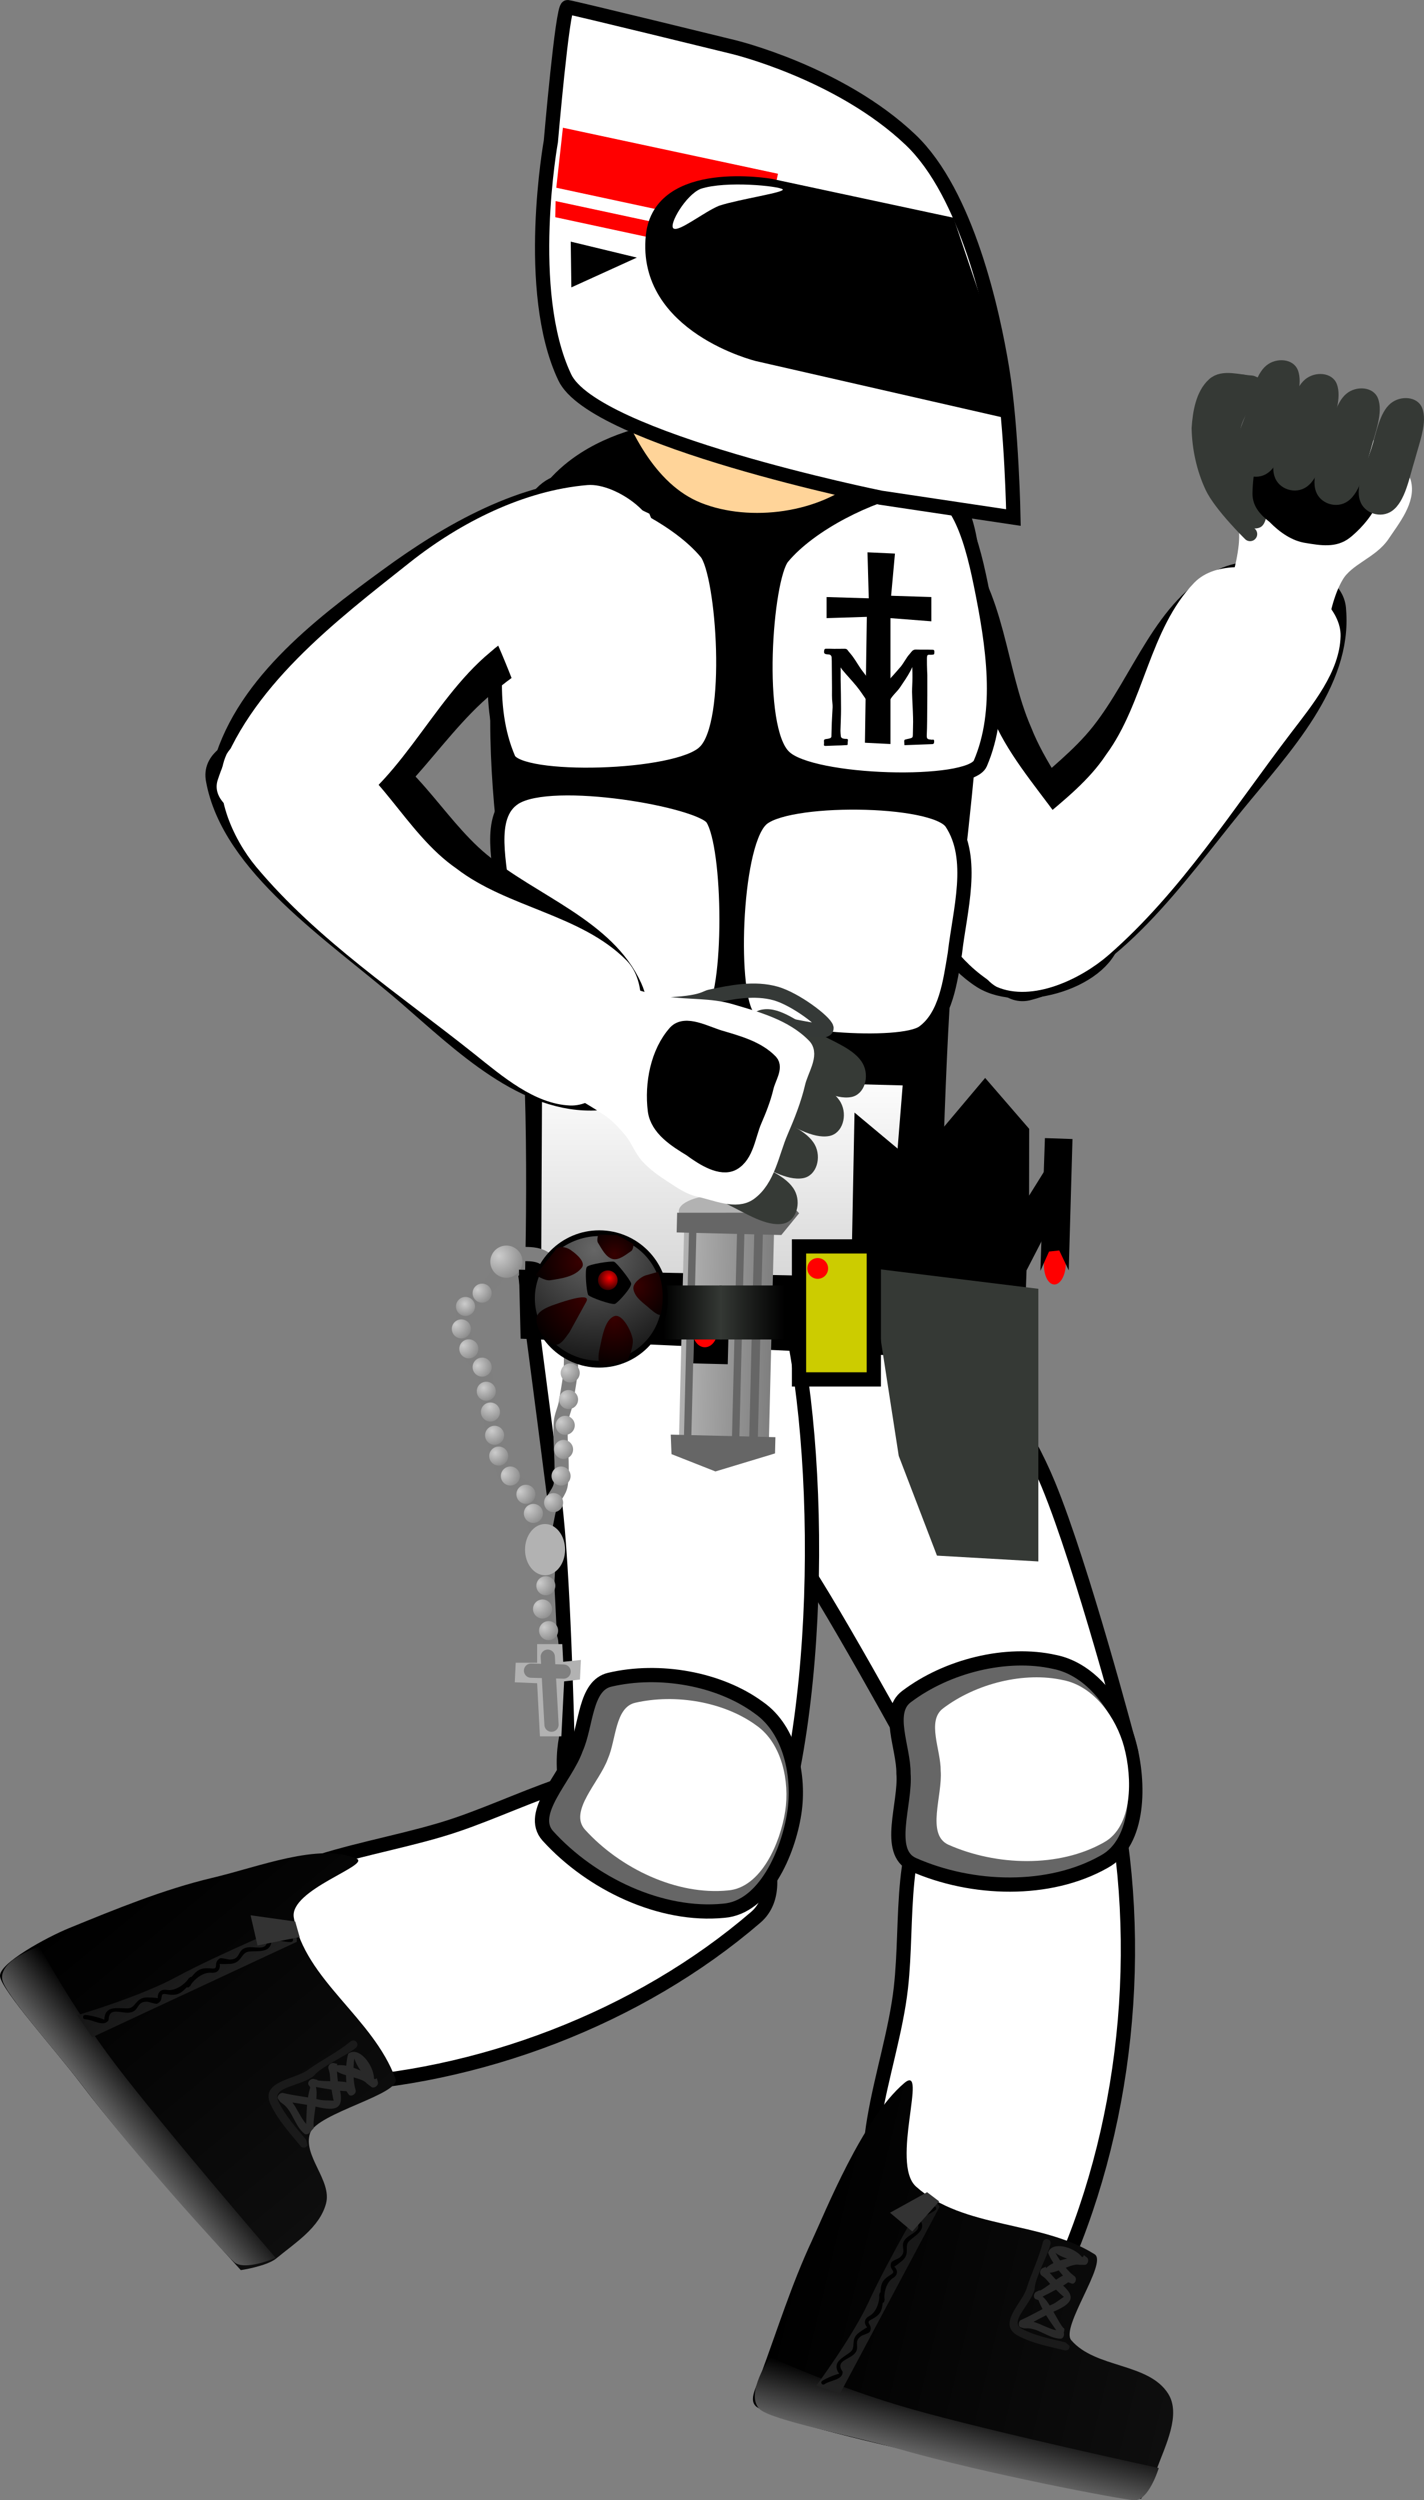<svg xmlns="http://www.w3.org/2000/svg" xmlns:xlink="http://www.w3.org/1999/xlink" version="1.1" width="250.148" height="439.108" viewBox="0,0,250.148,439.108"><rect x="0" y="0" width="250.148" height="439.108" fill="#808080" stroke="none"/><defs><linearGradient x1="267.992" y1="391.024" x2="338.692" y2="408.04" gradientUnits="userSpaceOnUse" id="color-1"><stop offset="0" stop-color="#000000"/><stop offset="1" stop-color="#0e0e0e"/></linearGradient><linearGradient x1="298.182" y1="420.218" x2="295.698" y2="430.537" gradientUnits="userSpaceOnUse" id="color-2"><stop offset="0" stop-color="#000000"/><stop offset="1" stop-color="#666666"/></linearGradient><linearGradient x1="287.713" y1="382.693" x2="278.957" y2="419.071" gradientUnits="userSpaceOnUse" id="color-3"><stop offset="0" stop-color="#151515"/><stop offset="1" stop-color="#212121"/></linearGradient><linearGradient x1="315.972" y1="392.685" x2="312.238" y2="408.198" gradientUnits="userSpaceOnUse" id="color-4"><stop offset="0" stop-color="#292929"/><stop offset="1" stop-color="#292929"/></linearGradient><linearGradient x1="151.736" y1="325.356" x2="196.286" y2="379.36" gradientUnits="userSpaceOnUse" id="color-5"><stop offset="0" stop-color="#000000"/><stop offset="1" stop-color="#0e0e0e"/></linearGradient><linearGradient x1="157.375" y1="365.979" x2="149.729" y2="372.287" gradientUnits="userSpaceOnUse" id="color-6"><stop offset="0" stop-color="#000000"/><stop offset="1" stop-color="#666666"/></linearGradient><linearGradient x1="157.591" y1="339.618" x2="166.881" y2="350.879" gradientUnits="userSpaceOnUse" id="color-7"><stop offset="0" stop-color="#151515"/><stop offset="1" stop-color="#212121"/></linearGradient><linearGradient x1="288.909" y1="185.763" x2="288.909" y2="233.061" gradientUnits="userSpaceOnUse" id="color-8"><stop offset="0" stop-color="#ffffff"/><stop offset="1" stop-color="#cccccc"/></linearGradient><radialGradient cx="212.892" cy="224.602" r="3.2" gradientUnits="userSpaceOnUse" id="color-9"><stop offset="0" stop-color="#cccccc"/><stop offset="1" stop-color="#7f7f7f"/></radialGradient><radialGradient cx="210.623" cy="227.096" r="2.765" gradientUnits="userSpaceOnUse" id="color-10"><stop offset="0" stop-color="#cccccc"/><stop offset="1" stop-color="#7f7f7f"/></radialGradient><radialGradient cx="209.066" cy="230.702" r="3.43" gradientUnits="userSpaceOnUse" id="color-11"><stop offset="0" stop-color="#cccccc"/><stop offset="1" stop-color="#7f7f7f"/></radialGradient><radialGradient cx="210.379" cy="234.364" r="3.43" gradientUnits="userSpaceOnUse" id="color-12"><stop offset="0" stop-color="#cccccc"/><stop offset="1" stop-color="#7f7f7f"/></radialGradient><radialGradient cx="212.873" cy="237.91" r="3.225" gradientUnits="userSpaceOnUse" id="color-13"><stop offset="0" stop-color="#cccccc"/><stop offset="1" stop-color="#7f7f7f"/></radialGradient><radialGradient cx="213.937" cy="241.828" r="2.97" gradientUnits="userSpaceOnUse" id="color-14"><stop offset="0" stop-color="#cccccc"/><stop offset="1" stop-color="#7f7f7f"/></radialGradient><radialGradient cx="215.002" cy="245.143" r="3.405" gradientUnits="userSpaceOnUse" id="color-15"><stop offset="0" stop-color="#cccccc"/><stop offset="1" stop-color="#7f7f7f"/></radialGradient><radialGradient cx="215.397" cy="249.388" r="3.2" gradientUnits="userSpaceOnUse" id="color-16"><stop offset="0" stop-color="#cccccc"/><stop offset="1" stop-color="#7f7f7f"/></radialGradient><radialGradient cx="215.969" cy="253.215" r="2.995" gradientUnits="userSpaceOnUse" id="color-17"><stop offset="0" stop-color="#cccccc"/><stop offset="1" stop-color="#7f7f7f"/></radialGradient><radialGradient cx="217.521" cy="256.877" r="3.635" gradientUnits="userSpaceOnUse" id="color-18"><stop offset="0" stop-color="#cccccc"/><stop offset="1" stop-color="#7f7f7f"/></radialGradient><radialGradient cx="220.345" cy="260.034" r="3.277" gradientUnits="userSpaceOnUse" id="color-19"><stop offset="0" stop-color="#cccccc"/><stop offset="1" stop-color="#7f7f7f"/></radialGradient><radialGradient cx="221.821" cy="263.051" r="3.61" gradientUnits="userSpaceOnUse" id="color-20"><stop offset="0" stop-color="#cccccc"/><stop offset="1" stop-color="#7f7f7f"/></radialGradient><radialGradient cx="216.618" cy="218.653" r="5.411" gradientUnits="userSpaceOnUse" id="color-21"><stop offset="0" stop-color="#cccccc"/><stop offset="1" stop-color="#7f7f7f"/></radialGradient><radialGradient cx="225.739" cy="220.953" r="3.2" gradientUnits="userSpaceOnUse" id="color-22"><stop offset="0" stop-color="#cccccc"/><stop offset="1" stop-color="#7f7f7f"/></radialGradient><radialGradient cx="227.491" cy="224.894" r="3.2" gradientUnits="userSpaceOnUse" id="color-23"><stop offset="0" stop-color="#cccccc"/><stop offset="1" stop-color="#7f7f7f"/></radialGradient><radialGradient cx="228.221" cy="229.274" r="3.2" gradientUnits="userSpaceOnUse" id="color-24"><stop offset="0" stop-color="#cccccc"/><stop offset="1" stop-color="#7f7f7f"/></radialGradient><radialGradient cx="228.221" cy="234.091" r="3.2" gradientUnits="userSpaceOnUse" id="color-25"><stop offset="0" stop-color="#cccccc"/><stop offset="1" stop-color="#7f7f7f"/></radialGradient><radialGradient cx="228.367" cy="238.617" r="3.2" gradientUnits="userSpaceOnUse" id="color-26"><stop offset="0" stop-color="#cccccc"/><stop offset="1" stop-color="#7f7f7f"/></radialGradient><radialGradient cx="228.075" cy="243.288" r="3.2" gradientUnits="userSpaceOnUse" id="color-27"><stop offset="0" stop-color="#cccccc"/><stop offset="1" stop-color="#7f7f7f"/></radialGradient><radialGradient cx="227.491" cy="247.814" r="3.2" gradientUnits="userSpaceOnUse" id="color-28"><stop offset="0" stop-color="#cccccc"/><stop offset="1" stop-color="#7f7f7f"/></radialGradient><radialGradient cx="227.199" cy="252.047" r="3.2" gradientUnits="userSpaceOnUse" id="color-29"><stop offset="0" stop-color="#cccccc"/><stop offset="1" stop-color="#7f7f7f"/></radialGradient><radialGradient cx="226.761" cy="256.719" r="3.2" gradientUnits="userSpaceOnUse" id="color-30"><stop offset="0" stop-color="#cccccc"/><stop offset="1" stop-color="#7f7f7f"/></radialGradient><radialGradient cx="225.447" cy="261.39" r="3.2" gradientUnits="userSpaceOnUse" id="color-31"><stop offset="0" stop-color="#cccccc"/><stop offset="1" stop-color="#7f7f7f"/></radialGradient><radialGradient cx="223.849" cy="276.092" r="3.277" gradientUnits="userSpaceOnUse" id="color-32"><stop offset="0" stop-color="#cccccc"/><stop offset="1" stop-color="#7f7f7f"/></radialGradient><radialGradient cx="223.427" cy="279.84" r="3.61" gradientUnits="userSpaceOnUse" id="color-33"><stop offset="0" stop-color="#cccccc"/><stop offset="1" stop-color="#7f7f7f"/></radialGradient><radialGradient cx="224.571" cy="283.872" r="3.2" gradientUnits="userSpaceOnUse" id="color-34"><stop offset="0" stop-color="#cccccc"/><stop offset="1" stop-color="#7f7f7f"/></radialGradient><linearGradient x1="304.745" y1="239.504" x2="303.691" y2="270.469" gradientUnits="userSpaceOnUse" id="color-35"><stop offset="0" stop-color="#ff0000"/><stop offset="1" stop-color="#ff0000" stop-opacity="0"/></linearGradient><linearGradient x1="299.298" y1="239.355" x2="304.745" y2="239.355" gradientUnits="userSpaceOnUse" id="color-36"><stop offset="0" stop-color="#ff0000"/><stop offset="1" stop-color="#ff0000" stop-opacity="0"/></linearGradient><linearGradient x1="264.985" y1="213.24" x2="249.194" y2="212.852" gradientUnits="userSpaceOnUse" id="color-37"><stop offset="0" stop-color="#7f7f7f"/><stop offset="1" stop-color="#b2b2b2"/></linearGradient><linearGradient x1="266.761" y1="223.864" x2="255.374" y2="223.864" gradientUnits="userSpaceOnUse" id="color-38"><stop offset="0" stop-color="#000000"/><stop offset="1" stop-color="#353935"/></linearGradient><linearGradient x1="245.567" y1="223.864" x2="255.786" y2="223.864" gradientUnits="userSpaceOnUse" id="color-39"><stop offset="0" stop-color="#000000"/><stop offset="1" stop-color="#353935"/></linearGradient><radialGradient cx="233.379" cy="217.58" r="25.627" gradientUnits="userSpaceOnUse" id="color-40"><stop offset="0" stop-color="#666666"/><stop offset="1" stop-color="#000000"/></radialGradient><radialGradient cx="231.866" cy="226.083" r="11.013" gradientUnits="userSpaceOnUse" id="color-41"><stop offset="0" stop-color="#370000"/><stop offset="1" stop-color="#000000"/></radialGradient><radialGradient cx="236.83" cy="229.668" r="9.393" gradientUnits="userSpaceOnUse" id="color-42"><stop offset="0" stop-color="#370000"/><stop offset="1" stop-color="#000000"/></radialGradient><radialGradient cx="230.795" cy="219.727" r="8.691" gradientUnits="userSpaceOnUse" id="color-43"><stop offset="0" stop-color="#370000"/><stop offset="1" stop-color="#000000"/></radialGradient><radialGradient cx="240.718" cy="223.945" r="7.643" gradientUnits="userSpaceOnUse" id="color-44"><stop offset="0" stop-color="#370000"/><stop offset="1" stop-color="#000000"/></radialGradient><radialGradient cx="236.943" cy="218.442" r="5.752" gradientUnits="userSpaceOnUse" id="color-45"><stop offset="0" stop-color="#370000"/><stop offset="1" stop-color="#000000"/></radialGradient><radialGradient cx="236.06" cy="222.517" r="2.806" gradientUnits="userSpaceOnUse" id="color-46"><stop offset="0" stop-color="#ff0000"/><stop offset="1" stop-color="#000000"/></radialGradient><linearGradient x1="139.004" y1="392.92" x2="209.704" y2="409.936" gradientUnits="userSpaceOnUse" id="color-1-,0,0,1,-128.98785,1.89604"><stop offset="0" stop-color="#000000"/><stop offset="1" stop-color="#0e0e0e"/></linearGradient><linearGradient x1="169.194" y1="422.114" x2="166.71" y2="432.433" gradientUnits="userSpaceOnUse" id="color-2-,0,0,1,-128.98785,1.89604"><stop offset="0" stop-color="#000000"/><stop offset="1" stop-color="#666666"/></linearGradient><linearGradient x1="158.725" y1="384.589" x2="149.969" y2="420.967" gradientUnits="userSpaceOnUse" id="color-3-,0,0,1,-128.98785,1.89604"><stop offset="0" stop-color="#151515"/><stop offset="1" stop-color="#212121"/></linearGradient><linearGradient x1="186.984" y1="394.581" x2="183.25" y2="410.094" gradientUnits="userSpaceOnUse" id="color-4-,0,0,1,-128.98785,1.89604"><stop offset="0" stop-color="#292929"/><stop offset="1" stop-color="#292929"/></linearGradient><linearGradient x1="22.748" y1="327.252" x2="67.298" y2="381.256" gradientUnits="userSpaceOnUse" id="color-5-,0,0,1,-128.98785,1.89604"><stop offset="0" stop-color="#000000"/><stop offset="1" stop-color="#0e0e0e"/></linearGradient><linearGradient x1="28.387" y1="367.875" x2="20.741" y2="374.183" gradientUnits="userSpaceOnUse" id="color-6-,0,0,1,-128.98785,1.89604"><stop offset="0" stop-color="#000000"/><stop offset="1" stop-color="#666666"/></linearGradient><linearGradient x1="28.603" y1="341.514" x2="37.893" y2="352.775" gradientUnits="userSpaceOnUse" id="color-7-,0,0,1,-128.98785,1.89604"><stop offset="0" stop-color="#151515"/><stop offset="1" stop-color="#212121"/></linearGradient><linearGradient x1="159.922" y1="187.659" x2="159.922" y2="234.957" gradientUnits="userSpaceOnUse" id="color-8-,0,0,1,-128.98785,1.89604"><stop offset="0" stop-color="#ffffff"/><stop offset="1" stop-color="#cccccc"/></linearGradient><radialGradient cx="83.904" cy="226.499" r="3.2" gradientUnits="userSpaceOnUse" id="color-9-,0,0,1,-128.98785,1.89604"><stop offset="0" stop-color="#cccccc"/><stop offset="1" stop-color="#7f7f7f"/></radialGradient><radialGradient cx="81.635" cy="228.992" r="2.765" gradientUnits="userSpaceOnUse" id="color-10-,0,0,1,-128.98785,1.89604"><stop offset="0" stop-color="#cccccc"/><stop offset="1" stop-color="#7f7f7f"/></radialGradient><radialGradient cx="80.078" cy="232.599" r="3.43" gradientUnits="userSpaceOnUse" id="color-11-,0,0,1,-128.98785,1.89604"><stop offset="0" stop-color="#cccccc"/><stop offset="1" stop-color="#7f7f7f"/></radialGradient><radialGradient cx="81.391" cy="236.26" r="3.43" gradientUnits="userSpaceOnUse" id="color-12-,0,0,1,-128.98785,1.89604"><stop offset="0" stop-color="#cccccc"/><stop offset="1" stop-color="#7f7f7f"/></radialGradient><radialGradient cx="83.885" cy="239.806" r="3.225" gradientUnits="userSpaceOnUse" id="color-13-,0,0,1,-128.98785,1.89604"><stop offset="0" stop-color="#cccccc"/><stop offset="1" stop-color="#7f7f7f"/></radialGradient><radialGradient cx="84.95" cy="243.725" r="2.97" gradientUnits="userSpaceOnUse" id="color-14-,0,0,1,-128.98785,1.89604"><stop offset="0" stop-color="#cccccc"/><stop offset="1" stop-color="#7f7f7f"/></radialGradient><radialGradient cx="86.014" cy="247.039" r="3.405" gradientUnits="userSpaceOnUse" id="color-15-,0,0,1,-128.98785,1.89604"><stop offset="0" stop-color="#cccccc"/><stop offset="1" stop-color="#7f7f7f"/></radialGradient><radialGradient cx="86.409" cy="251.284" r="3.2" gradientUnits="userSpaceOnUse" id="color-16-,0,0,1,-128.98785,1.89604"><stop offset="0" stop-color="#cccccc"/><stop offset="1" stop-color="#7f7f7f"/></radialGradient><radialGradient cx="86.982" cy="255.111" r="2.995" gradientUnits="userSpaceOnUse" id="color-17-,0,0,1,-128.98785,1.89604"><stop offset="0" stop-color="#cccccc"/><stop offset="1" stop-color="#7f7f7f"/></radialGradient><radialGradient cx="88.533" cy="258.773" r="3.635" gradientUnits="userSpaceOnUse" id="color-18-,0,0,1,-128.98785,1.89604"><stop offset="0" stop-color="#cccccc"/><stop offset="1" stop-color="#7f7f7f"/></radialGradient><radialGradient cx="91.357" cy="261.93" r="3.277" gradientUnits="userSpaceOnUse" id="color-19-,0,0,1,-128.98785,1.89604"><stop offset="0" stop-color="#cccccc"/><stop offset="1" stop-color="#7f7f7f"/></radialGradient><radialGradient cx="92.833" cy="264.947" r="3.61" gradientUnits="userSpaceOnUse" id="color-20-,0,0,1,-128.98785,1.89604"><stop offset="0" stop-color="#cccccc"/><stop offset="1" stop-color="#7f7f7f"/></radialGradient><radialGradient cx="87.63" cy="220.549" r="5.411" gradientUnits="userSpaceOnUse" id="color-21-,0,0,1,-128.98785,1.89604"><stop offset="0" stop-color="#cccccc"/><stop offset="1" stop-color="#7f7f7f"/></radialGradient><radialGradient cx="96.751" cy="222.849" r="3.2" gradientUnits="userSpaceOnUse" id="color-22-,0,0,1,-128.98785,1.89604"><stop offset="0" stop-color="#cccccc"/><stop offset="1" stop-color="#7f7f7f"/></radialGradient><radialGradient cx="98.503" cy="226.791" r="3.2" gradientUnits="userSpaceOnUse" id="color-23-,0,0,1,-128.98785,1.89604"><stop offset="0" stop-color="#cccccc"/><stop offset="1" stop-color="#7f7f7f"/></radialGradient><radialGradient cx="99.233" cy="231.17" r="3.2" gradientUnits="userSpaceOnUse" id="color-24-,0,0,1,-128.98785,1.89604"><stop offset="0" stop-color="#cccccc"/><stop offset="1" stop-color="#7f7f7f"/></radialGradient><radialGradient cx="99.233" cy="235.987" r="3.2" gradientUnits="userSpaceOnUse" id="color-25-,0,0,1,-128.98785,1.89604"><stop offset="0" stop-color="#cccccc"/><stop offset="1" stop-color="#7f7f7f"/></radialGradient><radialGradient cx="99.379" cy="240.513" r="3.2" gradientUnits="userSpaceOnUse" id="color-26-,0,0,1,-128.98785,1.89604"><stop offset="0" stop-color="#cccccc"/><stop offset="1" stop-color="#7f7f7f"/></radialGradient><radialGradient cx="99.087" cy="245.184" r="3.2" gradientUnits="userSpaceOnUse" id="color-27-,0,0,1,-128.98785,1.89604"><stop offset="0" stop-color="#cccccc"/><stop offset="1" stop-color="#7f7f7f"/></radialGradient><radialGradient cx="98.503" cy="249.71" r="3.2" gradientUnits="userSpaceOnUse" id="color-28-,0,0,1,-128.98785,1.89604"><stop offset="0" stop-color="#cccccc"/><stop offset="1" stop-color="#7f7f7f"/></radialGradient><radialGradient cx="98.211" cy="253.943" r="3.2" gradientUnits="userSpaceOnUse" id="color-29-,0,0,1,-128.98785,1.89604"><stop offset="0" stop-color="#cccccc"/><stop offset="1" stop-color="#7f7f7f"/></radialGradient><radialGradient cx="97.773" cy="258.615" r="3.2" gradientUnits="userSpaceOnUse" id="color-30-,0,0,1,-128.98785,1.89604"><stop offset="0" stop-color="#cccccc"/><stop offset="1" stop-color="#7f7f7f"/></radialGradient><radialGradient cx="96.459" cy="263.286" r="3.2" gradientUnits="userSpaceOnUse" id="color-31-,0,0,1,-128.98785,1.89604"><stop offset="0" stop-color="#cccccc"/><stop offset="1" stop-color="#7f7f7f"/></radialGradient><radialGradient cx="94.861" cy="277.988" r="3.277" gradientUnits="userSpaceOnUse" id="color-32-,0,0,1,-128.98785,1.89604"><stop offset="0" stop-color="#cccccc"/><stop offset="1" stop-color="#7f7f7f"/></radialGradient><radialGradient cx="94.439" cy="281.736" r="3.61" gradientUnits="userSpaceOnUse" id="color-33-,0,0,1,-128.98785,1.89604"><stop offset="0" stop-color="#cccccc"/><stop offset="1" stop-color="#7f7f7f"/></radialGradient><radialGradient cx="95.583" cy="285.768" r="3.2" gradientUnits="userSpaceOnUse" id="color-34-,0,0,1,-128.98785,1.89604"><stop offset="0" stop-color="#cccccc"/><stop offset="1" stop-color="#7f7f7f"/></radialGradient><linearGradient x1="175.757" y1="241.4" x2="174.703" y2="272.365" gradientUnits="userSpaceOnUse" id="color-35-,0,0,1,-128.98785,1.89604"><stop offset="0" stop-color="#ff0000"/><stop offset="1" stop-color="#ff0000" stop-opacity="0"/></linearGradient><linearGradient x1="170.31" y1="241.251" x2="175.757" y2="241.251" gradientUnits="userSpaceOnUse" id="color-36-,0,0,1,-128.98785,1.89604"><stop offset="0" stop-color="#ff0000"/><stop offset="1" stop-color="#ff0000" stop-opacity="0"/></linearGradient><linearGradient x1="135.997" y1="215.137" x2="120.206" y2="214.748" gradientUnits="userSpaceOnUse" id="color-37-,0,0,1,-128.98785,1.89604"><stop offset="0" stop-color="#7f7f7f"/><stop offset="1" stop-color="#b2b2b2"/></linearGradient><linearGradient x1="137.774" y1="225.76" x2="126.386" y2="225.76" gradientUnits="userSpaceOnUse" id="color-38-,0,0,1,-128.98785,1.89604"><stop offset="0" stop-color="#000000"/><stop offset="1" stop-color="#353935"/></linearGradient><linearGradient x1="116.579" y1="225.76" x2="126.798" y2="225.76" gradientUnits="userSpaceOnUse" id="color-39-,0,0,1,-128.98785,1.89604"><stop offset="0" stop-color="#000000"/><stop offset="1" stop-color="#353935"/></linearGradient><radialGradient cx="104.391" cy="219.476" r="25.627" gradientUnits="userSpaceOnUse" id="color-40-,0,0,1,-128.98785,1.89604"><stop offset="0" stop-color="#666666"/><stop offset="1" stop-color="#000000"/></radialGradient><radialGradient cx="102.878" cy="227.979" r="11.013" gradientUnits="userSpaceOnUse" id="color-41-,0,0,1,-128.98785,1.89604"><stop offset="0" stop-color="#370000"/><stop offset="1" stop-color="#000000"/></radialGradient><radialGradient cx="107.842" cy="231.564" r="9.393" gradientUnits="userSpaceOnUse" id="color-42-,0,0,1,-128.98785,1.89604"><stop offset="0" stop-color="#370000"/><stop offset="1" stop-color="#000000"/></radialGradient><radialGradient cx="101.807" cy="221.623" r="8.691" gradientUnits="userSpaceOnUse" id="color-43-,0,0,1,-128.98785,1.89604"><stop offset="0" stop-color="#370000"/><stop offset="1" stop-color="#000000"/></radialGradient><radialGradient cx="111.73" cy="225.841" r="7.643" gradientUnits="userSpaceOnUse" id="color-44-,0,0,1,-128.98785,1.89604"><stop offset="0" stop-color="#370000"/><stop offset="1" stop-color="#000000"/></radialGradient><radialGradient cx="107.955" cy="220.338" r="5.752" gradientUnits="userSpaceOnUse" id="color-45-,0,0,1,-128.98785,1.89604"><stop offset="0" stop-color="#370000"/><stop offset="1" stop-color="#000000"/></radialGradient><radialGradient cx="107.072" cy="224.413" r="2.806" gradientUnits="userSpaceOnUse" id="color-46-,0,0,1,-128.98785,1.89604"><stop offset="0" stop-color="#ff0000"/><stop offset="1" stop-color="#000000"/></radialGradient></defs><g><g data-paper-data="{&quot;isPaintingLayer&quot;:true}" fill-rule="nonzero" stroke-linejoin="miter" stroke-miterlimit="10" stroke-dasharray="" stroke-dashoffset="0" style="mix-blend-mode: normal"><g><path d="M 165.212 313.987 C 171.552 306.339 191.116 297.896 193.613 307.139 C 201.308 335.759 199.079 368.652 187.771 395.959 C 183.775 405.627 161.765 403.788 156.371 394.807 C 148.078 380.404 156.547 364.232 158.258 349.094 C 159.614 337.019 157.577 322.918 165.212 313.987 Z " data-paper-data="{&quot;origRot&quot;:0}" fill="#ffffff" stroke="#000000" stroke-linecap="round" stroke-width="2.5"/><path d="M 122.854 236.56 L 160.522 227.691 C 160.522 227.691 176.285 241.598 184.175 260.757 C 190.146 275.254 198.38 306.526 198.38 306.526 L 161.284 309.807 C 161.284 309.807 144.052 278.256 139.335 272.405 C 125.186 254.852 122.854 236.56 122.854 236.56 Z " data-paper-data="{&quot;origRot&quot;:0}" fill="#ffffff" stroke="#000000" stroke-linecap="round" stroke-width="2.5"/><g><path d="M 133.082 422.818 C 131.15 421.623 133.168 418.8 133.712 416.86 C 136.611 408.997 139.078 401.139 142.59 393.591 C 144.973 388.473 151.535 372.017 158.857 365.831 C 163.111 362.236 156.374 379.939 160.912 384.012 C 169.217 391.491 182.941 389.983 192.298 395.908 C 194.637 397.387 186.248 408.74 188.184 410.997 C 192.468 415.98 201.769 414.919 205.215 420.402 C 207.487 424.017 204.756 429.44 203.212 433.587 C 202.332 435.945 200.431 438.882 200.431 438.882 C 200.431 438.882 140.792 427.578 133.082 422.818 Z " data-paper-data="{&quot;origPos&quot;:null}" fill="url(#color-1-,0,0,1,-128.98785,1.89604)" stroke-linecap="round" stroke-width="2.5" stroke="none"/><path d="M 133.394 423.05 C 130.804 420.364 135.306 413.958 135.306 413.958 C 135.306 413.958 146.874 419.332 160.019 423.065 C 174.48 427.171 203.556 433.444 203.556 433.444 C 203.556 433.444 201.789 439.316 199.158 439.102 C 196.526 438.887 172.855 434.391 157.975 430.123 C 149.859 427.796 135.285 425.011 133.394 423.05 Z " data-paper-data="{&quot;origPos&quot;:null}" fill="url(#color-2-,0,0,1,-128.98785,1.89604)" stroke-linecap="round" stroke-width="2.5" stroke="none"/><g data-paper-data="{&quot;origPos&quot;:null}" stroke-linecap="butt"><g data-paper-data="{&quot;origPos&quot;:null}"><path d="M 143.395 418.982 C 143.395 418.982 149.815 410.331 152.616 404.23 C 156.022 396.812 162.66 385.54 162.66 385.54 C 162.66 385.54 163.171 385.616 163.642 385.957 C 164.309 386.44 165.069 387.53 165.069 387.53 L 147.557 420.387 Z " data-paper-data="{&quot;origPos&quot;:null}" fill="url(#color-3-,0,0,1,-128.98785,1.89604)" stroke-width="2.5" stroke="none"/><path d="M 155.035 402.609 C 155.282 402.771 155.188 403.003 155.15 403.077 C 155.166 403.293 155.179 403.5 155.155 403.717 C 154.926 405.804 154.856 406.435 153.023 407.387 C 151.853 407.975 153.427 408.22 152.809 409.503 C 152.682 409.767 151.552 410.07 151.278 410.266 C 149.64 411.402 151.516 412.421 149.686 413.729 C 148.543 414.522 146.83 414.856 148.023 416.526 C 148.096 417.995 145.854 417.999 144.839 418.725 C 144.839 418.725 144.551 418.931 144.345 418.643 C 144.138 418.354 144.427 418.148 144.427 418.148 C 145.1 417.667 147.126 416.871 147.418 416.898 C 146.04 414.923 147.977 414.128 149.273 413.153 C 150.536 412.25 149.245 410.909 150.866 409.689 C 151.202 409.449 151.939 408.917 152.339 408.732 C 151.987 408.389 151.499 407.411 152.696 406.757 C 153.755 406.208 154.32 404.825 154.45 403.639 C 154.471 403.442 154.454 403.28 154.439 403.081 L 154.544 402.71 C 154.544 402.71 154.739 402.414 155.035 402.609 Z " data-paper-data="{&quot;origPos&quot;:null,&quot;origRot&quot;:0}" fill="#000000" stroke-width="2.5" stroke="none"/><path d="M 154.836 404.38 C 154.578 404.236 154.655 403.997 154.688 403.921 C 154.657 403.707 154.63 403.501 154.638 403.283 C 154.72 401.185 154.745 400.55 156.507 399.472 C 157.632 398.803 156.046 398.669 156.571 397.346 C 156.679 397.074 157.785 396.692 158.045 396.477 C 159.599 395.229 157.656 394.344 159.389 392.91 C 160.473 392.04 162.159 391.585 160.851 390.003 C 160.675 388.543 162.911 388.381 163.872 387.586 C 163.872 387.586 164.146 387.36 164.372 387.633 C 164.598 387.906 164.325 388.132 164.325 388.132 C 163.687 388.66 161.722 389.596 161.429 389.59 C 162.942 391.463 161.066 392.392 159.841 393.457 C 158.646 394.446 160.028 395.693 158.497 397.024 C 158.178 397.287 157.48 397.869 157.095 398.082 C 157.47 398.399 158.025 399.341 156.877 400.077 C 155.86 400.699 155.393 402.119 155.347 403.31 C 155.339 403.51 155.369 403.669 155.397 403.866 L 155.319 404.244 C 155.319 404.244 155.145 404.553 154.836 404.38 Z " data-paper-data="{&quot;origPos&quot;:null,&quot;index&quot;:null}" fill="#000000" stroke-width="2.5" stroke="none"/></g><path d="M 156.347 388.609 L 162.856 385.004 L 164.976 386.612 L 160.256 391.9 Z " data-paper-data="{&quot;origPos&quot;:null}" fill="#333333" stroke-width="2.5" stroke="none"/></g><g data-paper-data="{&quot;origPos&quot;:null}" stroke-linecap="butt"><path d="M 186.925 409.477 C 186.911 409.544 186.891 409.602 186.866 409.652 C 186.905 409.749 186.924 409.879 186.905 410.053 C 186.829 410.739 186.306 410.733 186.306 410.733 C 184.209 410.709 182.282 408.738 180.206 408.92 C 180.095 408.919 179.985 408.918 179.875 408.916 L 179.361 408.755 C 179.253 408.744 179.131 408.689 179.052 408.527 C 178.992 408.433 178.951 408.3 178.969 408.115 C 178.972 407.931 179.028 407.79 179.099 407.684 C 179.2 407.505 179.331 407.431 179.443 407.403 C 180.708 406.848 181.9 406.171 183.134 405.53 C 182.86 405.016 182.619 404.492 182.429 403.961 L 181.955 403.794 C 181.685 403.699 181.557 403.324 181.667 402.958 C 181.738 402.724 181.889 402.549 182.06 402.478 L 182.625 402.232 L 182.636 402.3 C 183.069 402.135 183.742 401.646 184.474 401.115 C 184.145 400.728 183.828 400.319 183.466 400.007 L 183.465 400.009 L 182.935 399.6 C 182.738 399.456 182.655 399.134 182.751 398.818 C 182.822 398.584 182.973 398.41 183.143 398.339 L 183.709 398.093 L 183.749 398.344 C 184.12 397.984 184.57 397.69 185.061 397.448 C 184.641 396.798 184.298 396.161 184.119 395.638 C 184.762 393.514 188.667 394.603 190.063 396.383 L 190.235 396.385 L 190.405 396.058 L 190.935 396.467 C 191.132 396.611 191.215 396.933 191.119 397.249 C 191.024 397.565 190.782 397.772 190.544 397.762 C 190.399 397.761 190.127 397.757 189.892 397.755 C 189.76 397.753 189.64 397.752 189.561 397.751 C 189.02 397.602 188.137 397.904 187.211 398.265 C 187.681 398.819 188.145 399.289 188.513 399.573 L 188.773 399.774 C 188.97 399.918 189.053 400.24 188.957 400.556 C 188.847 400.922 188.538 401.142 188.269 401.047 L 187.668 400.836 L 187.677 400.804 C 187.395 401.007 187.082 401.21 186.751 401.411 C 188.944 403.385 188.435 404.523 185.18 405.939 C 185.137 405.957 185.094 405.976 185.05 405.996 C 185.655 407.053 186.214 408.111 186.576 408.554 L 186.815 408.864 C 186.815 408.864 187.069 408.798 186.925 409.477 Z M 183.76 406.612 C 183.018 406.988 182.29 407.385 181.56 407.768 C 182.91 408.165 184.185 408.971 185.553 409.258 C 184.987 408.444 184.343 407.553 183.76 406.612 Z M 186.886 403.381 C 186.408 403.016 185.871 402.464 185.505 402.119 C 184.664 402.571 183.814 402.992 183.134 403.343 C 183.513 403.596 183.954 404.193 184.4 404.901 C 184.589 404.813 184.78 404.726 184.972 404.642 C 185.463 404.429 186.245 403.8 186.886 403.381 Z M 187.474 396.67 C 186.638 396.404 185.854 396.013 185.405 395.652 C 185.623 396.075 185.909 396.533 186.226 396.988 C 186.641 396.857 187.062 396.752 187.474 396.67 Z M 186.729 399.647 C 186.482 399.368 186.23 399.064 185.983 398.745 C 185.382 398.969 184.822 399.141 184.391 399.147 C 184.767 399.554 185.121 400.001 185.514 400.375 C 185.939 400.085 186.355 399.825 186.729 399.647 Z " data-paper-data="{&quot;origPos&quot;:null,&quot;origRot&quot;:0}" fill="url(#color-4-,0,0,1,-128.98785,1.89604)" stroke-width="2.5" stroke="none"/><path d="M 187.315 412.781 C 187.086 412.823 186.919 412.774 186.799 412.69 L 186.82 412.723 C 184.07 412.061 181.407 411.557 178.891 410.243 C 174.921 408.171 179.769 404.347 180.412 401.674 C 181.266 398.995 182.506 396.627 183.194 393.771 C 183.194 393.771 183.356 393.096 184.032 393.258 C 184.707 393.421 184.544 394.096 184.544 394.096 C 184.069 396.072 181.684 400.395 181.763 401.999 C 181.096 404.769 177.122 407.753 179.534 409.012 C 181.945 410.271 184.504 410.736 187.145 411.372 L 187.874 411.973 C 187.874 411.973 187.999 412.656 187.315 412.781 Z " data-paper-data="{&quot;origPos&quot;:null}" fill="#1a1a1a" stroke-width="2.5" stroke="none"/></g></g><g data-paper-data="{&quot;origRot&quot;:0}" stroke-linecap="round"><path d="M 198.36 306.274 C 200.175 313.013 200.295 323.525 193.975 326.954 C 184.332 332.421 170.788 332.056 160.382 327.446 C 155.507 325.226 159.147 316.79 158.714 311.45 C 158.757 306.955 155.638 300.69 159.217 297.979 C 166.36 292.568 176.793 289.98 185.224 291.869 C 191.895 293.182 196.678 300.04 198.36 306.274 Z " data-paper-data="{&quot;origPos&quot;:null}" fill="#666666" stroke="#000000" stroke-width="2.5"/><path d="M 197.46 306.779 C 198.935 312.254 199.032 320.795 193.897 323.581 C 186.063 328.022 175.059 327.726 166.604 323.98 C 162.643 322.176 165.601 315.323 165.248 310.984 C 165.284 307.332 162.75 302.242 165.657 300.039 C 171.461 295.643 179.938 293.54 186.787 295.075 C 192.208 296.142 196.093 301.714 197.46 306.779 Z " data-paper-data="{&quot;origPos&quot;:null}" fill="#ffffff" stroke="none" stroke-width="2.5"/></g></g><g><path d="M 180.56 174.477 C 173.246 176.011 170.271 159.814 172.313 152.265 C 175.065 142.114 186.289 136.833 192.975 128.375 C 200.156 119.316 204.079 106.115 214.524 101.144 C 221.333 97.917 234.949 100.103 235.213 107.131 C 236.313 120.165 225.423 131.487 217.269 141.489 C 206.917 154.192 195.725 170.623 180.56 174.477 Z " data-paper-data="{&quot;origRot&quot;:0}" fill="#000000" stroke="#000000" stroke-linecap="round" stroke-width="2.5"/><g data-paper-data="{&quot;origRot&quot;:0}"><path d="M 227.167 120.475 C 224.228 123.158 217.041 122.948 215.974 119.468 C 213.304 111.847 218.044 103.588 218.849 95.764 C 219.211 92.265 218.248 88.537 218.791 85.193 C 219.53 80.65 218.801 74.13 222.902 71.983 C 227.19 69.723 232.602 73.919 236.88 76.249 C 240.476 78.21 245.076 80.666 246.612 84.643 C 247.505 87.825 244.736 91.184 242.879 93.962 C 240.908 96.912 236.665 98.041 234.823 101.115 C 231.275 107.05 232.259 115.779 227.167 120.475 Z " fill="#ffffff" stroke="#ffffff" stroke-linecap="round" stroke-width="2.5"/><path d="M 219.598 93.793 C 219.598 93.793 214.402 88.696 212.9 85.47 C 211.427 82.305 210.65 78.701 210.574 75.205 C 210.762 72.517 211.26 69.327 213.231 67.535 C 214.844 66.079 217.594 67.079 219.758 67.189 C 220.414 67.221 221.407 68.265 221.407 68.265 " fill="none" stroke="#353935" stroke-linecap="round" stroke-width="2.5"/><path d="M 211.616 82.001 C 210.786 76.881 211.33 71.424 214.052 67.321 C 215.101 65.228 219.978 65.246 220.668 67.127 C 221.712 70.016 217.62 73.129 217.873 76.305 C 218.081 78.86 220.535 80.632 221.236 83.11 C 222.144 84.802 222.736 86.704 222.644 88.674 C 222.589 90.032 222.464 91.977 221.458 92.565 C 220.452 93.153 218.466 92.624 217.487 91.687 C 214.807 89.117 212.199 85.73 211.616 82.001 Z " fill="#353935" stroke="none" stroke-linecap="round" stroke-width="2.5"/><path d="M 229.356 95.361 C 227.042 95.019 224.875 93.571 223.015 91.67 C 221.685 90.613 220.011 89.134 220.017 86.686 C 220.061 83.427 220.764 78.416 223.092 77.248 C 226.17 75.712 229.013 78.965 231.817 80.302 C 235.115 81.916 240.177 81.787 242.01 85.987 C 243.079 88.483 239.369 92.683 237.107 94.449 C 234.706 96.323 231.857 95.761 229.356 95.361 Z " fill="#000000" stroke="none" stroke-linecap="round" stroke-width="2.5"/><g stroke-linecap="round"><path d="M 217.072 81.296 C 216.157 78.697 218.098 75.104 219.028 72.231 C 219.939 69.457 220.45 65.85 222.449 64.195 C 224.196 62.751 227.17 62.956 227.98 64.985 C 228.962 67.452 227.49 71.099 226.703 74.075 C 225.712 77.219 225.031 81.405 222.706 83.068 C 220.73 84.481 217.79 83.51 217.072 81.296 Z " stroke-width="2.5" fill="#353935" stroke="none"/><path d="M 223.908 83.718 C 222.993 81.118 224.934 77.526 225.864 74.652 C 226.775 71.879 227.286 68.271 229.285 66.616 C 231.032 65.172 234.006 65.377 234.816 67.406 C 235.798 69.874 234.326 73.52 233.54 76.496 C 232.548 79.641 231.867 83.827 229.542 85.49 C 227.566 86.903 224.626 85.931 223.908 83.718 Z " stroke-width="2.5" fill="#353935" stroke="none"/><path d="M 231.144 86.243 C 230.229 83.644 232.17 80.051 233.1 77.178 C 234.011 74.404 234.522 70.797 236.521 69.142 C 238.267 67.698 241.242 67.903 242.051 69.932 C 243.034 72.399 241.562 76.046 240.775 79.022 C 239.783 82.167 239.103 86.353 236.778 88.015 C 234.802 89.429 231.862 88.457 231.144 86.243 Z " stroke-width="2.5" fill="#353935" stroke="none"/><path d="M 238.913 87.948 C 237.998 85.348 239.94 81.756 240.87 78.882 C 241.78 76.109 242.292 72.501 244.291 70.847 C 246.037 69.403 249.012 69.607 249.821 71.637 C 250.803 74.104 249.332 77.751 248.545 80.727 C 247.553 83.871 246.873 88.057 244.547 89.72 C 242.571 91.133 239.631 90.162 238.913 87.948 Z " stroke-width="2.5" fill="#353935" stroke="none"/></g><path d="" fill="#eac18d" stroke="none" stroke-linecap="butt" stroke-width="2.5" transform="matrix(1,0,0,1,-128.988,1.896)"/></g><path d="M 152.377 98.439 C 153.793 93.552 163.574 91.582 167.364 95.514 C 175.431 103.971 175.364 117.659 179.974 128.218 C 184.829 140.561 197.561 151.333 195.717 164.303 C 194.589 172.154 179.521 176.838 172.299 172.315 C 162.063 165.766 159.224 151.275 155.7 138.917 C 152 125.91 148.535 111.4 152.377 98.439 Z " data-paper-data="{&quot;origRot&quot;:0}" fill="#000000" stroke="#000000" stroke-linecap="round" stroke-width="2.5"/><path d="M 194.745 167.725 C 189.953 171.898 181.387 176.076 175.056 173.305 C 170.306 170.636 169.656 161.651 171.942 156.53 C 176.399 146.56 188.262 141.699 194.312 132.525 C 201.004 123.456 201.888 110.519 209.784 102.344 C 213.599 98.41 221.047 99.351 226.212 101.197 C 230.259 102.648 235.613 107.066 235.495 111.731 C 235.337 117.981 230.643 123.666 226.788 128.715 C 216.679 141.965 207.414 156.678 194.746 167.725 Z " data-paper-data="{&quot;origRot&quot;:0}" fill="#ffffff" stroke="none" stroke-linecap="round" stroke-width="2.5"/><path d="M 151.581 100.118 C 152.773 95.112 161.751 88.764 165.063 92.55 C 172.528 101.093 169.541 114.941 174.13 125.496 C 179.156 138.346 193.856 148.461 193.742 162.357 C 193.673 169.903 179.377 176.645 173.296 171.918 C 161.821 163.881 158.953 147.805 154.743 133.999 C 151.444 123.16 148.987 111.023 151.581 100.118 Z " data-paper-data="{&quot;origRot&quot;:0}" fill="#ffffff" stroke="none" stroke-linecap="round" stroke-width="2.5"/></g><path d="M 92.391 224.712 C 92.391 224.712 127.375 203.242 135.436 220.846 C 143.496 238.451 145.97 290.117 136.706 321.496 C 133.74 331.533 112.838 332.625 105.354 325.232 C 96.305 315.85 99.648 304.354 99.648 304.354 C 99.648 304.354 98.953 275.146 97.451 263.659 C 95.172 245.77 92.391 224.712 92.391 224.712 Z " data-paper-data="{&quot;origRot&quot;:0}" fill="#ffffff" stroke="#000000" stroke-linecap="round" stroke-width="2.5"/><path d="M 122.024 311.517 C 130.541 314.123 139.891 330.573 132.778 336.71 C 112.226 354.417 83.924 365.132 56.837 366.24 C 46.164 366.672 32.661 348.693 37.623 339.509 C 44.706 326.448 65.509 325.49 80.204 320.468 C 93.287 316.034 108.227 307.229 122.024 311.517 Z " data-paper-data="{&quot;origRot&quot;:0}" fill="#ffffff" stroke="#000000" stroke-linecap="round" stroke-width="2.5"/><g data-paper-data="{&quot;origRot&quot;:0}"><path d="M 0.007 347.102 C -0.277 344.792 8.378 340.16 12.09 338.644 C 20.185 335.334 28.78 331.808 37.244 329.807 C 45.638 327.823 55.914 323.629 62.599 326.402 C 65.341 327.538 50.745 331.885 51.616 336.78 C 53.574 347.751 65.533 354.315 69.477 365.085 C 70.463 367.777 55.728 371.104 54.486 374.597 C 53.088 378.588 58.377 382.929 57.266 387.017 C 56.109 391.269 51.839 393.892 48.52 396.647 C 46.835 398.011 42.302 398.691 42.302 398.691 C 42.302 398.691 23.092 377.716 14.382 366.178 C 9.631 359.886 0.317 349.627 0.007 347.102 Z " data-paper-data="{&quot;origPos&quot;:null}" fill="url(#color-5-,0,0,1,-128.98785,1.89604)" stroke-linecap="round" stroke-width="2.5" stroke="none"/><path d="M 0.383 347.558 C -0.042 344.1 6.914 341.846 6.914 341.846 C 6.914 341.846 12.53 352.35 20.245 362.514 C 28.733 373.695 48.432 396.54 48.432 396.54 C 48.432 396.54 42.973 398.907 41.129 397.27 C 39.286 395.633 23.468 378.171 14.758 366.634 C 10.007 360.342 0.693 350.083 0.383 347.558 Z " data-paper-data="{&quot;origPos&quot;:null}" fill="url(#color-6-,0,0,1,-128.98785,1.89604)" stroke-linecap="round" stroke-width="2.5" stroke="none"/><g data-paper-data="{&quot;origPos&quot;:null}" stroke-linecap="butt"><g data-paper-data="{&quot;origPos&quot;:null}"><path d="M 13.56 353.924 C 13.56 353.924 24.559 350.671 30.846 347.273 C 38.491 343.14 51.353 337.797 51.353 337.797 C 51.353 337.797 51.739 338.188 51.921 338.781 C 52.18 339.618 52.129 341.031 52.129 341.031 L 16.202 357.782 Z " data-paper-data="{&quot;origPos&quot;:null}" fill="url(#color-7-,0,0,1,-128.98785,1.89604)" stroke-width="2.5" stroke="none"/><path d="M 33.942 347.441 C 34.048 347.736 33.82 347.874 33.74 347.912 C 33.616 348.106 33.494 348.291 33.335 348.46 C 31.805 350.09 31.341 350.582 29.172 350.219 C 27.8 349.971 28.982 351.186 27.636 351.883 C 27.359 352.026 26.204 351.561 25.845 351.552 C 23.724 351.471 24.668 353.538 22.274 353.48 C 20.795 353.423 19.122 352.611 19.07 354.796 C 18.191 356.093 16.281 354.661 14.953 354.629 C 14.953 354.629 14.576 354.62 14.585 354.243 C 14.594 353.865 14.971 353.874 14.971 353.874 C 15.852 353.896 18.085 354.515 18.316 354.724 C 18.408 352.162 20.564 352.726 22.292 352.725 C 23.944 352.765 23.703 350.798 25.863 350.798 C 26.304 350.808 27.27 350.828 27.729 350.925 C 27.649 350.409 27.86 349.264 29.297 349.474 C 30.549 349.684 31.915 348.869 32.784 347.943 C 32.929 347.789 33.018 347.64 33.133 347.462 L 33.459 347.213 C 33.459 347.213 33.815 347.086 33.942 347.441 Z " data-paper-data="{&quot;origPos&quot;:null,&quot;origRot&quot;:0}" fill="#000000" stroke-width="2.5" stroke="none"/><path d="M 32.639 348.82 C 32.512 348.533 32.73 348.379 32.807 348.336 C 32.918 348.134 33.026 347.941 33.173 347.761 C 34.585 346.028 35.012 345.504 37.201 345.714 C 38.587 345.865 37.323 344.735 38.616 343.946 C 38.883 343.784 40.068 344.166 40.426 344.149 C 42.548 344.082 41.461 342.086 43.853 341.975 C 45.333 341.928 47.058 342.62 46.957 340.437 C 47.742 339.082 49.748 340.375 51.075 340.314 C 51.075 340.314 51.452 340.296 51.47 340.673 C 51.487 341.05 51.11 341.068 51.11 341.068 C 50.23 341.109 47.959 340.648 47.713 340.455 C 47.803 343.017 45.611 342.608 43.888 342.729 C 42.238 342.806 42.616 344.752 40.461 344.904 C 40.021 344.924 39.056 344.973 38.591 344.907 C 38.708 345.417 38.577 346.574 37.129 346.465 C 35.865 346.344 34.56 347.253 33.758 348.238 C 33.624 348.402 33.547 348.557 33.445 348.743 L 33.136 349.014 C 33.136 349.014 32.791 349.166 32.639 348.82 Z " data-paper-data="{&quot;origPos&quot;:null,&quot;index&quot;:null}" fill="#000000" stroke-width="2.5" stroke="none"/></g><path d="M 44.017 336.368 L 51.862 337.466 L 52.638 340.191 L 45.237 341.67 Z " data-paper-data="{&quot;origPos&quot;:null}" fill="#333333" stroke-width="2.5" stroke="none"/></g><g data-paper-data="{&quot;origPos&quot;:null}" stroke-linecap="butt"><path d="M 54.796 374.071 C 54.742 374.118 54.688 374.154 54.636 374.18 C 54.607 374.287 54.541 374.408 54.415 374.542 C 53.918 375.07 53.483 374.735 53.483 374.735 C 51.737 373.39 51.363 370.517 49.504 369.359 C 49.412 369.288 49.321 369.217 49.228 369.146 L 48.899 368.687 C 48.815 368.608 48.747 368.486 48.783 368.3 C 48.793 368.183 48.842 368.045 48.974 367.901 C 49.093 367.748 49.229 367.666 49.356 367.622 C 49.553 367.535 49.71 367.555 49.822 367.603 C 51.235 367.937 52.664 368.12 54.105 368.361 C 54.2 367.757 54.328 367.164 54.504 366.598 L 54.211 366.158 C 54.045 365.908 54.173 365.512 54.498 365.274 C 54.705 365.122 54.943 365.071 55.13 365.12 L 55.761 365.27 L 55.727 365.334 C 56.195 365.469 57.07 365.483 58.019 365.499 C 57.988 364.967 57.98 364.423 57.873 363.933 L 57.871 363.934 L 57.684 363.255 C 57.609 363.01 57.743 362.687 58.023 362.482 C 58.23 362.33 58.467 362.279 58.655 362.327 L 59.286 362.478 L 59.161 362.714 C 59.699 362.646 60.263 362.683 60.828 362.791 C 60.887 361.978 61.001 361.228 61.181 360.675 C 63.063 359.297 65.654 362.679 65.703 365.056 L 65.846 365.166 L 66.195 364.998 L 66.382 365.677 C 66.457 365.922 66.323 366.245 66.043 366.45 C 65.763 366.655 65.429 366.676 65.235 366.518 C 65.114 366.425 64.888 366.25 64.693 366.1 C 64.583 366.015 64.482 365.938 64.417 365.888 C 64.057 365.421 63.124 365.116 62.119 364.835 C 62.164 365.597 62.256 366.285 62.386 366.755 L 62.477 367.089 C 62.552 367.334 62.418 367.656 62.138 367.862 C 61.814 368.1 61.416 368.09 61.249 367.84 L 60.879 367.282 L 60.906 367.262 C 60.541 367.254 60.15 367.227 59.745 367.186 C 60.34 370.23 59.194 370.864 55.566 369.997 C 55.517 369.986 55.469 369.974 55.42 369.963 C 55.26 371.233 55.062 372.474 55.086 373.075 L 55.091 373.487 C 55.091 373.487 55.346 373.592 54.796 374.071 Z M 53.947 369.665 C 53.087 369.512 52.224 369.387 51.37 369.246 C 52.252 370.432 52.814 371.916 53.782 373.02 C 53.821 371.979 53.843 370.823 53.947 369.665 Z M 58.613 368.926 C 58.443 368.317 58.34 367.515 58.251 366.993 C 57.259 366.843 56.28 366.659 55.487 366.524 C 55.645 366.977 55.639 367.756 55.565 368.633 C 55.78 368.678 55.995 368.726 56.21 368.777 C 56.756 368.908 57.811 368.874 58.613 368.926 Z M 63.347 363.661 C 62.812 362.91 62.401 362.086 62.252 361.499 C 62.168 361.992 62.118 362.558 62.098 363.14 C 62.529 363.291 62.949 363.47 63.347 363.661 Z M 60.84 365.69 C 60.809 365.301 60.79 364.885 60.783 364.462 C 60.138 364.27 59.558 364.061 59.193 363.793 C 59.252 364.373 59.266 364.973 59.36 365.535 C 59.9 365.56 60.414 365.604 60.84 365.69 Z " data-paper-data="{&quot;origPos&quot;:null,&quot;origRot&quot;:0}" fill="#292929" stroke-width="2.5" stroke="none"/><path d="M 53.037 377.092 C 52.818 376.983 52.709 376.836 52.661 376.69 L 52.657 376.731 C 50.766 374.438 48.847 372.332 47.564 369.64 C 45.538 365.39 52.026 365.242 54.255 363.403 C 56.665 361.692 59.202 360.487 61.583 358.522 C 61.583 358.522 62.146 358.058 62.611 358.621 C 63.075 359.184 62.512 359.648 62.512 359.648 C 60.864 361.008 56.131 363.133 55.184 364.529 C 52.874 366.435 47.651 366.431 48.882 369.012 C 50.111 371.592 51.966 373.599 53.784 375.802 L 54.016 376.766 C 54.016 376.766 53.69 377.419 53.037 377.092 Z " data-paper-data="{&quot;origPos&quot;:null}" fill="#1a1a1a" stroke-width="2.5" stroke="none"/></g></g><g data-paper-data="{&quot;origRot&quot;:0}" stroke-linecap="round"><path d="M 139.53 318.439 C 138.461 325.336 134.314 334.996 127.147 335.572 C 116.117 336.667 103.88 330.85 96.232 322.421 C 92.673 318.417 99.417 312.178 101.183 307.12 C 103.043 303.027 102.727 296.036 107.097 295.005 C 115.819 292.95 126.407 294.808 133.351 299.949 C 138.919 303.851 140.516 312.058 139.53 318.439 Z " data-paper-data="{&quot;origPos&quot;:null}" fill="#666666" stroke="#000000" stroke-width="2.5"/><path d="M 137.935 318.086 C 137.067 323.69 133.697 331.538 127.874 332.007 C 118.913 332.896 108.971 328.17 102.756 321.321 C 99.865 318.068 105.302 312.983 106.779 308.89 C 108.248 305.548 108.03 299.862 111.584 299.047 C 118.655 297.425 127.22 298.874 132.915 303.063 C 137.376 306.212 138.736 312.902 137.935 318.086 Z " data-paper-data="{&quot;origPos&quot;:null}" fill="#ffffff" stroke="none" stroke-width="2.5"/></g><g><path d="M 92.117 227.968 C 92.117 227.968 93.259 194.928 91.144 173.954 C 89.684 159.474 80.044 120.802 92.117 91.23 C 104.191 61.658 164.395 73.892 170.462 90.257 C 176.53 106.621 167.881 160.855 167.056 172.981 C 165.596 194.44 165.109 227.968 165.109 227.968 Z " data-paper-data="{&quot;origPos&quot;:null}" fill="#000000" stroke="none" stroke-linecap="butt" stroke-width="2.5"/><path d="M 89.249 101.732 C 91.015 93.075 93.837 83.19 101.335 84.615 C 108.833 86.039 119.223 91.21 124.067 97.044 C 127.074 100.679 129.054 127.126 123.775 132.08 C 119.068 136.798 91.168 137.517 89.323 133.248 C 85.334 123.966 87.028 112.621 89.249 101.732 Z " data-paper-data="{&quot;origPos&quot;:null,&quot;index&quot;:null}" fill="#ffffff" stroke="#000000" stroke-linecap="round" stroke-width="2.5"/><path d="M 172.205 134.082 C 170.36 138.351 142.459 137.633 137.753 132.915 C 132.474 127.96 134.453 101.513 137.461 97.878 C 142.304 92.045 152.695 86.874 160.193 85.449 C 167.69 84.024 170.512 93.909 172.278 102.566 C 174.5 113.455 176.193 124.801 172.205 134.082 Z " data-paper-data="{&quot;origPos&quot;:null}" fill="#ffffff" stroke="#000000" stroke-linecap="round" stroke-width="2.5"/><path d="M 167.158 144.51 C 171.348 150.863 168.606 159.841 167.742 167.429 C 166.922 172.317 166.186 178.41 162.195 181.298 C 158.341 184.106 135.491 182.612 131.538 178.67 C 128.163 175.374 128.849 149 133.582 144.072 C 137.509 139.721 164.139 139.937 167.158 144.51 Z " data-paper-data="{&quot;origPos&quot;:null}" fill="#ffffff" stroke="#000000" stroke-linecap="round" stroke-width="2.5"/><path d="M 125.156 143.759 C 128.336 148.673 128.66 174.354 124.865 178.795 C 121.863 182.235 98.018 181.28 93.77 177.335 C 88.915 172.827 89.139 164.687 88.369 158.065 C 88.004 152.074 85.373 143.309 90.412 140.109 C 96.993 135.934 123.098 140.544 125.156 143.759 Z " data-paper-data="{&quot;origPos&quot;:null}" fill="#ffffff" stroke="#000000" stroke-linecap="round" stroke-width="2.5"/><path d="M 156.612 230.578 L 93.791 228.534 L 93.985 187.659 L 159.921 189.41 Z " data-paper-data="{&quot;origPos&quot;:null}" fill="url(#color-8-,0,0,1,-128.98785,1.89604)" stroke="#000000" stroke-linecap="round" stroke-width="2.5"/><g><path d="M 152.387 96.998 L 157.213 97.222 L 156.54 104.63 L 163.61 104.854 L 163.61 109.119 L 156.427 108.558 L 156.427 130.667 L 151.938 130.443 L 152.275 108.333 L 145.204 108.558 L 145.204 104.854 L 152.611 105.079 Z " stroke-linecap="round" stroke-width="2.5" fill="#000000" stroke="none"/><g stroke-linecap="butt"><path d="M 164.102 130.225 C 164.102 130.543 163.996 130.685 163.784 130.685 C 162.229 130.755 160.675 130.791 159.12 130.861 C 159.014 130.861 158.943 130.861 158.873 130.861 C 158.873 130.579 158.837 130.367 158.837 130.119 C 158.837 130.013 158.943 129.872 159.049 129.872 C 159.297 129.802 159.544 129.766 159.827 129.696 C 160.286 129.589 160.357 129.483 160.357 129.024 C 160.357 128.035 160.427 127.01 160.392 126.021 C 160.357 124.537 160.25 123.017 160.215 121.533 C 160.215 120.685 160.286 119.873 160.286 119.025 C 160.286 118.424 160.286 117.788 160.25 117.152 C 160.144 117.399 160.034 117.646 159.897 117.894 C 159.351 118.918 158.759 119.733 158.166 120.632 C 157.682 121.373 157.061 121.866 156.594 122.54 C 156.181 123.14 155.791 123.735 155.321 124.272 C 154.98 124.657 154.803 125.691 154.385 125.385 C 152.559 123.899 151.781 122.094 150.428 120.473 C 149.63 119.496 148.711 118.546 147.919 117.576 C 147.721 117.334 147.778 117.364 147.743 117.258 L 147.672 117.258 C 147.672 117.965 147.672 118.671 147.672 119.378 C 147.707 121.074 147.743 122.805 147.743 124.501 C 147.743 125.773 147.672 127.081 147.637 128.353 C 147.637 128.671 147.672 128.989 147.707 129.307 C 147.743 129.554 147.955 129.696 148.202 129.731 C 148.379 129.766 148.52 129.766 148.696 129.766 C 148.944 129.766 148.979 129.907 148.944 130.084 C 148.909 130.296 148.909 130.473 148.909 130.685 C 148.909 130.861 148.803 130.861 148.661 130.861 C 148.061 130.897 147.46 130.932 146.894 130.932 C 146.259 130.967 145.658 130.967 145.022 131.003 C 144.81 131.003 144.704 130.967 144.739 130.72 C 144.774 130.508 144.739 130.296 144.739 130.119 C 144.739 129.907 144.845 129.837 145.057 129.802 C 145.34 129.766 145.622 129.731 145.87 129.625 C 145.941 129.589 146.047 129.448 146.047 129.377 C 146.082 128.565 146.082 127.717 146.117 126.904 C 146.153 126.021 146.223 125.137 146.259 124.219 C 146.259 123.971 146.259 123.689 146.223 123.441 C 146.117 122.593 146.153 121.71 146.153 120.791 C 146.153 119.449 146.117 118.141 146.117 116.799 C 146.117 116.339 146.117 115.845 146.082 115.385 C 146.011 115.067 145.799 114.926 145.481 114.926 C 145.446 114.926 145.41 114.926 145.41 114.926 C 144.774 114.891 144.668 114.714 144.81 114.113 C 144.81 114.043 144.951 113.937 145.022 113.937 C 145.304 113.937 145.587 113.937 145.87 113.937 C 146.718 113.972 147.566 113.937 148.379 113.937 C 148.838 113.937 148.887 114.2 149.085 114.431 C 150.012 115.46 150.517 116.426 151.223 117.47 C 152.177 118.703 153.055 120.011 154.067 121.268 C 154.321 121.583 154.102 121.558 154.385 121.268 C 155.728 119.925 157.011 118.502 158.166 117.152 C 158.787 116.429 159.177 115.517 159.827 114.82 C 160.113 114.512 160.286 114.078 160.851 114.078 C 161.841 114.113 162.865 114.078 163.855 114.113 C 164.067 114.113 164.137 114.219 164.137 114.431 C 164.137 114.961 164.137 114.961 163.572 114.997 C 163.007 114.997 162.83 114.855 162.83 115.703 C 162.83 116.41 162.83 117.081 162.865 117.788 C 162.865 118.035 162.901 118.282 162.901 118.53 C 162.901 119.731 162.901 120.897 162.901 122.099 C 162.901 123.618 162.865 125.102 162.865 126.621 C 162.865 127.469 162.83 128.317 162.795 129.201 C 162.795 129.66 162.901 129.837 163.36 129.872 C 163.501 129.872 163.643 129.943 163.784 129.907 C 164.102 129.837 164.102 130.049 164.102 130.226 Z " stroke-width="2.5" fill="#000000" stroke="none"/></g></g><g><g><path d="M 96.483 289.235 C 96.483 289.235 96.767 289.69 96.81 289.562 C 96.931 289.2 96.847 288.687 96.81 288.253 C 96.792 288.029 96.684 287.82 96.647 287.599 C 96.575 287.165 96.582 286.718 96.483 286.29 C 96.417 286.004 96.275 285.74 96.156 285.472 C 96.057 285.249 95.906 285.048 95.829 284.817 C 95.687 284.391 95.501 283.957 95.501 283.508 C 95.501 282.359 95.737 281.218 95.829 280.072 C 95.852 279.786 95.79 279.632 95.829 279.418 C 95.9 279.027 96.085 278.663 96.156 278.272 C 96.195 278.058 96.145 277.863 96.156 277.618 C 96.201 276.636 96.32 274.673 96.32 274.673 " fill="none" stroke="#7f7f7f" stroke-linecap="round" stroke-width="2.5"/><path d="M 94.917 269.649 C 93.674 268.903 93.652 264.015 92.222 261.564 C 91.469 260.272 89.261 260.223 88.628 258.869 C 87.064 255.516 86.659 251.716 85.933 248.088 C 85.461 245.724 85.797 243.189 85.035 240.901 C 84.562 239.482 82.812 238.727 82.34 237.308 C 81.578 235.02 81.01 232.494 81.442 230.121 C 81.668 228.872 83.238 228.324 84.136 227.425 C 85.035 226.527 86.093 225.764 86.832 224.73 C 87.61 223.642 87.601 221.994 88.628 221.137 C 89.575 220.348 90.99 220.239 92.222 220.239 C 93.455 220.239 94.869 220.348 95.816 221.137 C 96.843 221.994 97.014 223.534 97.612 224.73 C 98.21 225.927 99.163 227.009 99.409 228.324 C 100.072 231.865 100.308 235.502 100.308 239.105 C 100.308 241.516 99.806 243.913 99.409 246.291 C 99.206 247.508 98.588 248.654 98.511 249.885 C 98.286 253.468 98.956 257.103 98.511 260.665 C 98.345 261.993 97.212 263.017 96.714 264.259 C 96.011 266.016 95.816 270.188 94.917 269.649 Z " fill="none" stroke="#7f7f7f" stroke-linecap="round" stroke-width="2.5"/><path d="M 85.875 225.926 C 86.178 226.229 86.366 226.647 86.366 227.109 C 86.366 227.571 86.178 227.989 85.875 228.292 C 85.572 228.595 85.154 228.783 84.692 228.783 C 84.23 228.783 83.812 228.595 83.509 228.292 C 83.206 227.989 83.018 227.571 83.018 227.109 C 83.018 226.647 83.206 226.229 83.509 225.926 C 83.812 225.623 84.23 225.435 84.692 225.435 C 85.154 225.435 85.572 225.623 85.875 225.926 Z " fill="url(#color-9-,0,0,1,-128.98785,1.89604)" stroke="none" stroke-linecap="butt" stroke-width="2.5"/><path d="M 82.955 228.262 C 83.259 228.564 83.446 228.983 83.446 229.445 C 83.446 229.907 83.259 230.325 82.955 230.628 C 82.653 230.931 82.234 231.119 81.772 231.119 C 81.31 231.119 80.892 230.931 80.589 230.628 C 80.286 230.325 80.098 229.907 80.098 229.445 C 80.098 228.983 80.286 228.564 80.589 228.262 C 80.892 227.958 81.31 227.771 81.772 227.771 C 82.234 227.771 82.653 227.958 82.955 228.262 Z " fill="url(#color-10-,0,0,1,-128.98785,1.89604)" stroke="none" stroke-linecap="butt" stroke-width="2.5"/><path d="M 82.225 232.203 C 82.529 232.506 82.716 232.924 82.716 233.386 C 82.716 233.848 82.529 234.267 82.225 234.57 C 81.923 234.873 81.504 235.06 81.042 235.06 C 80.58 235.06 80.162 234.873 79.859 234.57 C 79.556 234.267 79.368 233.848 79.368 233.386 C 79.368 232.924 79.556 232.506 79.859 232.203 C 80.162 231.9 80.58 231.712 81.042 231.712 C 81.504 231.712 81.923 231.9 82.225 232.203 Z " fill="url(#color-11-,0,0,1,-128.98785,1.89604)" stroke="none" stroke-linecap="butt" stroke-width="2.5"/><path d="M 83.539 235.707 C 83.843 236.01 84.03 236.428 84.03 236.89 C 84.03 237.352 83.843 237.77 83.539 238.073 C 83.237 238.376 82.818 238.564 82.356 238.564 C 81.894 238.564 81.476 238.376 81.173 238.073 C 80.87 237.77 80.682 237.352 80.682 236.89 C 80.682 236.428 80.87 236.01 81.173 235.707 C 81.476 235.403 81.894 235.216 82.356 235.216 C 82.818 235.216 83.237 235.403 83.539 235.707 Z " fill="url(#color-12-,0,0,1,-128.98785,1.89604)" stroke="none" stroke-linecap="butt" stroke-width="2.5"/><path d="M 85.875 238.918 C 86.178 239.221 86.366 239.64 86.366 240.101 C 86.366 240.564 86.178 240.982 85.875 241.285 C 85.572 241.588 85.154 241.775 84.692 241.775 C 84.23 241.775 83.812 241.588 83.509 241.285 C 83.206 240.982 83.018 240.564 83.018 240.101 C 83.018 239.64 83.206 239.221 83.509 238.918 C 83.812 238.615 84.23 238.428 84.692 238.428 C 85.154 238.428 85.572 238.615 85.875 238.918 Z " fill="url(#color-13-,0,0,1,-128.98785,1.89604)" stroke="none" stroke-linecap="butt" stroke-width="2.5"/><path d="M 86.605 243.152 C 86.908 243.455 87.096 243.873 87.096 244.335 C 87.096 244.797 86.908 245.215 86.605 245.518 C 86.302 245.821 85.884 246.009 85.422 246.009 C 84.96 246.009 84.541 245.821 84.239 245.518 C 83.935 245.215 83.748 244.797 83.748 244.335 C 83.748 243.873 83.935 243.455 84.239 243.152 C 84.541 242.849 84.96 242.661 85.422 242.661 C 85.884 242.661 86.302 242.849 86.605 243.152 Z " fill="url(#color-14-,0,0,1,-128.98785,1.89604)" stroke="none" stroke-linecap="butt" stroke-width="2.5"/><path d="M 87.335 246.802 C 87.638 247.104 87.826 247.523 87.826 247.985 C 87.826 248.447 87.638 248.865 87.335 249.168 C 87.032 249.471 86.614 249.659 86.152 249.659 C 85.69 249.659 85.271 249.471 84.969 249.168 C 84.665 248.865 84.478 248.447 84.478 247.985 C 84.478 247.523 84.665 247.104 84.969 246.802 C 85.271 246.498 85.69 246.311 86.152 246.311 C 86.614 246.311 87.032 246.498 87.335 246.802 Z " fill="url(#color-15-,0,0,1,-128.98785,1.89604)" stroke="none" stroke-linecap="butt" stroke-width="2.5"/><path d="M 88.065 250.889 C 88.368 251.192 88.555 251.61 88.555 252.072 C 88.555 252.534 88.368 252.952 88.065 253.256 C 87.762 253.559 87.344 253.746 86.882 253.746 C 86.42 253.746 86.001 253.559 85.699 253.256 C 85.395 252.952 85.208 252.534 85.208 252.072 C 85.208 251.61 85.395 251.192 85.699 250.889 C 86.001 250.586 86.42 250.398 86.882 250.398 C 87.344 250.398 87.762 250.586 88.065 250.889 Z " fill="url(#color-16-,0,0,1,-128.98785,1.89604)" stroke="none" stroke-linecap="butt" stroke-width="2.5"/><path d="M 88.795 254.539 C 89.098 254.842 89.285 255.26 89.285 255.722 C 89.285 256.184 89.098 256.602 88.795 256.905 C 88.492 257.208 88.074 257.396 87.612 257.396 C 87.15 257.396 86.731 257.208 86.428 256.905 C 86.125 256.602 85.938 256.184 85.938 255.722 C 85.938 255.26 86.125 254.842 86.428 254.539 C 86.731 254.235 87.15 254.048 87.612 254.048 C 88.074 254.048 88.492 254.235 88.795 254.539 Z " fill="url(#color-17-,0,0,1,-128.98785,1.89604)" stroke="none" stroke-linecap="butt" stroke-width="2.5"/><path d="M 90.838 258.042 C 91.142 258.345 91.329 258.764 91.329 259.226 C 91.329 259.688 91.142 260.106 90.838 260.409 C 90.536 260.712 90.118 260.899 89.655 260.899 C 89.194 260.899 88.775 260.712 88.472 260.409 C 88.169 260.106 87.982 259.688 87.982 259.226 C 87.982 258.764 88.169 258.345 88.472 258.042 C 88.775 257.739 89.194 257.552 89.655 257.552 C 90.118 257.552 90.536 257.739 90.838 258.042 Z " fill="url(#color-18-,0,0,1,-128.98785,1.89604)" stroke="none" stroke-linecap="butt" stroke-width="2.5"/><g stroke-linecap="butt"><path d="M 93.047 260.898 C 93.441 261.068 93.769 261.388 93.939 261.817 C 94.11 262.247 94.089 262.705 93.919 263.098 C 93.749 263.492 93.429 263.82 93 263.99 C 92.57 264.16 92.112 264.14 91.719 263.97 C 91.326 263.8 90.997 263.48 90.827 263.051 C 90.657 262.621 90.677 262.163 90.847 261.77 C 91.017 261.376 91.337 261.048 91.766 260.878 C 92.196 260.708 92.654 260.728 93.047 260.898 Z " fill="url(#color-19-,0,0,1,-128.98785,1.89604)" stroke-width="2.5" stroke="none"/><path d="M 94.361 264.256 C 94.755 264.426 95.083 264.745 95.253 265.175 C 95.424 265.605 95.403 266.062 95.233 266.456 C 95.063 266.849 94.743 267.178 94.314 267.348 C 93.884 267.518 93.427 267.498 93.033 267.328 C 92.64 267.158 92.311 266.838 92.141 266.409 C 91.971 265.979 91.991 265.521 92.161 265.128 C 92.331 264.734 92.651 264.406 93.081 264.236 C 93.51 264.065 93.968 264.086 94.361 264.256 Z " fill="url(#color-20-,0,0,1,-128.98785,1.89604)" stroke-width="2.5" stroke="none"/></g><path d="M 90.962 219.581 C 91.475 220.093 91.792 220.8 91.792 221.581 C 91.792 222.363 91.475 223.07 90.962 223.582 C 90.45 224.095 89.742 224.412 88.961 224.412 C 88.18 224.412 87.473 224.095 86.96 223.582 C 86.448 223.07 86.13 222.363 86.13 221.581 C 86.13 220.8 86.448 220.093 86.96 219.581 C 87.473 219.068 88.18 218.751 88.961 218.751 C 89.742 218.751 90.45 219.068 90.962 219.581 Z " fill="url(#color-21-,0,0,1,-128.98785,1.89604)" stroke="none" stroke-linecap="butt" stroke-width="2.5"/><path d="M 98.722 222.276 C 99.025 222.579 99.212 222.998 99.212 223.459 C 99.212 223.922 99.025 224.34 98.722 224.643 C 98.419 224.946 98.001 225.133 97.538 225.133 C 97.076 225.133 96.658 224.946 96.355 224.643 C 96.052 224.34 95.865 223.922 95.865 223.459 C 95.865 222.998 96.052 222.579 96.355 222.276 C 96.658 221.973 97.076 221.786 97.538 221.786 C 98.001 221.786 98.419 221.973 98.722 222.276 Z " fill="url(#color-22-,0,0,1,-128.98785,1.89604)" stroke="none" stroke-linecap="butt" stroke-width="2.5"/><path d="M 100.473 226.218 C 100.777 226.521 100.964 226.939 100.964 227.401 C 100.964 227.863 100.777 228.281 100.473 228.584 C 100.171 228.887 99.752 229.075 99.29 229.075 C 98.828 229.075 98.41 228.887 98.107 228.584 C 97.804 228.281 97.616 227.863 97.616 227.401 C 97.616 226.939 97.804 226.521 98.107 226.218 C 98.41 225.914 98.828 225.727 99.29 225.727 C 99.752 225.727 100.171 225.914 100.473 226.218 Z " fill="url(#color-23-,0,0,1,-128.98785,1.89604)" stroke="none" stroke-linecap="butt" stroke-width="2.5"/><path d="M 101.203 230.597 C 101.507 230.9 101.694 231.319 101.694 231.78 C 101.694 232.243 101.507 232.661 101.203 232.964 C 100.9 233.267 100.482 233.454 100.02 233.454 C 99.558 233.454 99.14 233.267 98.837 232.964 C 98.534 232.661 98.346 232.243 98.346 231.78 C 98.346 231.319 98.534 230.9 98.837 230.597 C 99.14 230.294 99.558 230.107 100.02 230.107 C 100.482 230.107 100.9 230.294 101.203 230.597 Z " fill="url(#color-24-,0,0,1,-128.98785,1.89604)" stroke="none" stroke-linecap="butt" stroke-width="2.5"/><path d="M 101.203 235.415 C 101.507 235.718 101.694 236.136 101.694 236.598 C 101.694 237.06 101.507 237.478 101.203 237.781 C 100.9 238.084 100.482 238.272 100.02 238.272 C 99.558 238.272 99.14 238.084 98.837 237.781 C 98.534 237.478 98.346 237.06 98.346 236.598 C 98.346 236.136 98.534 235.718 98.837 235.415 C 99.14 235.112 99.558 234.924 100.02 234.924 C 100.482 234.924 100.9 235.112 101.203 235.415 Z " fill="url(#color-25-,0,0,1,-128.98785,1.89604)" stroke="none" stroke-linecap="butt" stroke-width="2.5"/><path d="M 101.349 239.94 C 101.653 240.243 101.84 240.661 101.84 241.123 C 101.84 241.586 101.653 242.004 101.349 242.307 C 101.046 242.61 100.628 242.797 100.166 242.797 C 99.704 242.797 99.286 242.61 98.983 242.307 C 98.68 242.004 98.492 241.586 98.492 241.123 C 98.492 240.661 98.68 240.243 98.983 239.94 C 99.286 239.637 99.704 239.45 100.166 239.45 C 100.628 239.45 101.046 239.637 101.349 239.94 Z " fill="url(#color-26-,0,0,1,-128.98785,1.89604)" stroke="none" stroke-linecap="butt" stroke-width="2.5"/><path d="M 101.057 244.612 C 101.361 244.915 101.548 245.333 101.548 245.795 C 101.548 246.257 101.361 246.675 101.057 246.978 C 100.755 247.281 100.337 247.469 99.874 247.469 C 99.412 247.469 98.994 247.281 98.691 246.978 C 98.388 246.675 98.201 246.257 98.201 245.795 C 98.201 245.333 98.388 244.915 98.691 244.612 C 98.994 244.309 99.412 244.121 99.874 244.121 C 100.337 244.121 100.755 244.309 101.057 244.612 Z " fill="url(#color-27-,0,0,1,-128.98785,1.89604)" stroke="none" stroke-linecap="butt" stroke-width="2.5"/><path d="M 100.473 249.137 C 100.777 249.44 100.964 249.858 100.964 250.32 C 100.964 250.783 100.777 251.201 100.473 251.504 C 100.171 251.807 99.752 251.994 99.29 251.994 C 98.828 251.994 98.41 251.807 98.107 251.504 C 97.804 251.201 97.616 250.783 97.616 250.32 C 97.616 249.858 97.804 249.44 98.107 249.137 C 98.41 248.834 98.828 248.647 99.29 248.647 C 99.752 248.647 100.171 248.834 100.473 249.137 Z " fill="url(#color-28-,0,0,1,-128.98785,1.89604)" stroke="none" stroke-linecap="butt" stroke-width="2.5"/><path d="M 100.181 253.371 C 100.485 253.674 100.672 254.092 100.672 254.554 C 100.672 255.016 100.485 255.434 100.181 255.737 C 99.879 256.04 99.46 256.228 98.998 256.228 C 98.536 256.228 98.118 256.04 97.815 255.737 C 97.512 255.434 97.324 255.016 97.324 254.554 C 97.324 254.092 97.512 253.674 97.815 253.371 C 98.118 253.067 98.536 252.88 98.998 252.88 C 99.46 252.88 99.879 253.067 100.181 253.371 Z " fill="url(#color-29-,0,0,1,-128.98785,1.89604)" stroke="none" stroke-linecap="butt" stroke-width="2.5"/><path d="M 99.743 258.042 C 100.047 258.345 100.234 258.764 100.234 259.226 C 100.234 259.688 100.047 260.106 99.743 260.409 C 99.441 260.712 99.022 260.899 98.56 260.899 C 98.099 260.899 97.68 260.712 97.377 260.409 C 97.074 260.106 96.886 259.688 96.886 259.226 C 96.886 258.764 97.074 258.345 97.377 258.042 C 97.68 257.739 98.099 257.552 98.56 257.552 C 99.022 257.552 99.441 257.739 99.743 258.042 Z " fill="url(#color-30-,0,0,1,-128.98785,1.89604)" stroke="none" stroke-linecap="butt" stroke-width="2.5"/><path d="M 98.43 262.714 C 98.733 263.017 98.92 263.435 98.92 263.897 C 98.92 264.359 98.733 264.777 98.43 265.08 C 98.127 265.383 97.709 265.571 97.246 265.571 C 96.784 265.571 96.366 265.383 96.063 265.08 C 95.76 264.777 95.573 264.359 95.573 263.897 C 95.573 263.435 95.76 263.017 96.063 262.714 C 96.366 262.411 96.784 262.223 97.246 262.223 C 97.709 262.223 98.127 262.411 98.43 262.714 Z " fill="url(#color-31-,0,0,1,-128.98785,1.89604)" stroke="none" stroke-linecap="butt" stroke-width="2.5"/><path d="M 98.233 268.973 C 98.871 269.788 99.265 270.913 99.265 272.154 C 99.265 273.396 98.871 274.521 98.233 275.335 C 97.597 276.149 96.718 276.654 95.747 276.654 C 94.776 276.654 93.897 276.149 93.26 275.335 C 92.623 274.52 92.229 273.396 92.229 272.154 C 92.229 270.913 92.623 269.788 93.26 268.973 C 93.897 268.159 94.776 267.654 95.747 267.654 C 96.718 267.654 97.597 268.159 98.233 268.973 Z " fill="#b2b2b2" stroke="none" stroke-linecap="butt" stroke-width="2.5"/><path d="M 96.551 276.956 C 96.944 277.126 97.273 277.446 97.443 277.876 C 97.613 278.305 97.593 278.763 97.423 279.156 C 97.253 279.55 96.933 279.878 96.504 280.048 C 96.074 280.219 95.616 280.198 95.223 280.028 C 94.829 279.858 94.501 279.538 94.331 279.109 C 94.16 278.68 94.181 278.221 94.351 277.828 C 94.521 277.435 94.841 277.106 95.27 276.936 C 95.7 276.766 96.157 276.786 96.551 276.956 Z " fill="url(#color-32-,0,0,1,-128.98785,1.89604)" stroke="none" stroke-linecap="butt" stroke-width="2.5"/><path d="M 95.967 281.044 C 96.36 281.214 96.689 281.534 96.859 281.963 C 97.029 282.393 97.009 282.851 96.839 283.244 C 96.669 283.637 96.349 283.966 95.919 284.136 C 95.49 284.306 95.032 284.286 94.639 284.116 C 94.245 283.946 93.917 283.626 93.747 283.197 C 93.576 282.767 93.597 282.309 93.767 281.916 C 93.937 281.522 94.257 281.194 94.686 281.024 C 95.116 280.854 95.573 280.874 95.967 281.044 Z " fill="url(#color-33-,0,0,1,-128.98785,1.89604)" stroke="none" stroke-linecap="butt" stroke-width="2.5"/><path d="M 97.554 285.195 C 97.857 285.498 98.044 285.917 98.044 286.378 C 98.044 286.841 97.857 287.259 97.554 287.562 C 97.251 287.865 96.833 288.052 96.371 288.052 C 95.909 288.052 95.49 287.865 95.188 287.562 C 94.884 287.259 94.697 286.841 94.697 286.378 C 94.697 285.917 94.884 285.498 95.188 285.195 C 95.49 284.892 95.909 284.705 96.371 284.705 C 96.833 284.705 97.251 284.892 97.554 285.195 Z " fill="url(#color-34-,0,0,1,-128.98785,1.89604)" stroke="none" stroke-linecap="butt" stroke-width="2.5"/><path d="M 98.937 291.853 L 102.046 291.526 L 101.882 294.962 L 99.101 295.289 L 98.61 304.943 L 94.847 304.943 L 94.356 295.616 L 90.429 295.452 L 90.593 292.016 L 94.356 292.016 L 94.356 288.744 L 98.774 288.744 Z " fill="#b2b2b2" stroke="none" stroke-linecap="round" stroke-width="2.5"/><path d="M 96.881 302.898 L 96.226 290.953 " fill="none" stroke="#7f7f7f" stroke-linecap="round" stroke-width="2.5"/><path d="M 99.008 293.571 L 93.281 293.408 " fill="none" stroke="#7f7f7f" stroke-linecap="round" stroke-width="2.5"/></g><path d="M 162.695 238.315 L 91.455 235.103 L 91.163 222.987 L 160.505 224.446 Z " fill="#000000" stroke="none" stroke-linecap="round" stroke-width="2.5"/><g><g><g><path d="M 172.036 232.031 L 178.02 225.948 L 176.416 263.102 L 168.115 257.383 L 165.962 230.805 Z " fill="#363a37" stroke="none" stroke-linecap="round" stroke-width="2.5"/><path d="M 170.329 212.285 L 169.809 227.576 L 149.595 221.786 L 150.11 195.395 Z " fill="#000000" stroke="none" stroke-linecap="round" stroke-width="2.5"/><path d="M 175.757 241.4 L 174.703 272.365 L 170.31 272.215 L 171.364 241.251 Z " fill="url(#color-35-,0,0,1,-128.98785,1.89604)" stroke="url(#color-36-,0,0,1,-128.98785,1.89604)" stroke-linecap="round" stroke-width="2.5"/><path d="M 187.215 222.149 C 187.182 223.115 186.939 223.984 186.571 224.607 C 186.203 225.23 185.711 225.606 185.184 225.588 C 184.657 225.57 184.191 225.161 183.867 224.515 C 183.542 223.869 183.359 222.984 183.392 222.018 C 183.425 221.053 183.668 220.183 184.036 219.56 C 184.403 218.938 184.895 218.561 185.423 218.579 C 185.95 218.597 186.415 219.006 186.74 219.652 C 187.064 220.299 187.247 221.183 187.215 222.149 Z " fill="#ff0000" stroke="none" stroke-linecap="butt" stroke-width="2.5"/><path d="M 173.057 189.311 L 180.79 198.25 L 180.773 209.986 L 184.822 203.49 L 184.014 215.964 L 180.326 223.111 L 179.949 234.196 L 174.479 244.982 L 164.311 243.87 L 162.82 201.465 Z " fill="#000000" stroke="none" stroke-linecap="round" stroke-width="2.5"/><path d="M 188.398 200.042 L 187.74 223.111 L 186.073 219.609 L 184.281 219.804 L 182.762 223.196 L 183.555 199.878 Z " fill="#000000" stroke="none" stroke-linecap="round" stroke-width="2.5"/></g><path d="M 170.129 288.993 L 170.129 288.993 L 170.145 289.182 L 170.145 289.182 Z " fill="#cccccc" stroke="none" stroke-linecap="butt" stroke-width="2.5"/></g><path d="M 182.403 274.227 L 164.593 273.205 L 157.877 255.687 L 152.768 222.695 L 182.403 226.344 Z " fill="#353935" stroke="none" stroke-linecap="round" stroke-width="2.5"/></g><g stroke-linecap="butt"><path d="M 153.498 242.257 L 140.36 242.257 L 140.36 218.899 L 153.498 218.899 Z " fill="#cccc00" stroke="#000000" stroke-width="2.5"/><path d="M 144.935 221.477 C 145.265 221.807 145.469 222.265 145.469 222.768 C 145.469 223.27 145.265 223.728 144.935 224.058 C 144.605 224.388 144.146 224.592 143.644 224.592 C 143.142 224.592 142.684 224.388 142.354 224.058 C 142.024 223.728 141.819 223.27 141.819 222.768 C 141.819 222.265 142.024 221.807 142.354 221.477 C 142.684 221.147 143.142 220.943 143.644 220.943 C 144.146 220.943 144.605 221.147 144.935 221.477 Z " fill="#ff0000" stroke="none" stroke-width="2.5"/></g><g><path d="M 135.029 254.506 L 119.238 254.118 L 120.206 214.748 L 135.997 215.137 Z " fill="url(#color-37-,0,0,1,-128.98785,1.89604)" stroke-linecap="butt" stroke-width="2.5" stroke="none"/><path d="M 136.144 255.256 L 125.677 258.423 L 117.96 255.38 L 117.827 251.953 L 136.214 252.405 Z " fill="#666666" stroke-linecap="round" stroke-width="2.5" stroke="none"/><path d="M 133.125 252.728 L 131.61 252.691 L 132.515 215.917 L 134.029 215.954 Z " fill="#666666" stroke-linecap="butt" stroke-width="2.5" stroke="none"/><path d="M 129.88 252.648 L 128.582 252.616 L 129.497 215.41 L 130.795 215.442 Z " fill="#666666" stroke-linecap="butt" stroke-width="2.5" stroke="none"/><path d="M 135.679 209.859 C 137.054 210.29 138.16 211.842 138.061 213.165 C 137.978 214.273 136.964 214.845 135.246 215.391 C 133.528 215.936 131.167 216.242 128.571 216.178 C 125.975 216.114 123.632 215.693 121.943 215.063 C 120.254 214.434 119.219 213.597 119.241 212.702 C 119.263 211.806 120.338 211.021 122.056 210.476 C 123.774 209.93 126.473 209.805 128.731 209.689 C 131.058 209.568 133.539 208.98 135.679 209.859 Z " fill="#b2b2b2" stroke-linecap="round" stroke-width="2.5" stroke="none"/><path d="M 121.443 252.441 L 120.146 252.409 L 121.05 215.635 L 122.348 215.667 Z " fill="#666666" stroke-linecap="butt" stroke-width="2.5" stroke="none"/><path d="M 114.275 218.282 L 114.275 218.282 L 114.27 218.498 L 114.27 218.498 Z " fill="#666666" stroke-linecap="butt" stroke-width="2.5" stroke="none"/><path d="M 137.252 216.899 L 118.865 216.447 L 118.951 212.986 L 136.267 212.979 L 135.313 207.761 L 140.377 213.08 Z " fill="#666666" stroke-linecap="round" stroke-width="2.5" stroke="none"/><path d="M 127.841 239.594 L 121.784 239.445 L 122.05 228.63 L 128.107 228.779 Z " fill="#000000" stroke-linecap="butt" stroke-width="2.5" stroke="none"/><path d="M 125.425 231.849 C 125.805 232.367 126.03 233.076 126.011 233.852 C 125.992 234.628 125.732 235.325 125.328 235.824 C 124.924 236.324 124.376 236.626 123.779 236.611 C 123.181 236.596 122.649 236.268 122.27 235.749 C 121.89 235.23 121.666 234.522 121.685 233.746 C 121.704 232.97 121.963 232.273 122.368 231.774 C 122.771 231.274 123.32 230.972 123.917 230.987 C 124.514 231.001 125.047 231.33 125.426 231.849 Z " fill="#ff0000" stroke-linecap="butt" stroke-width="2.5" stroke="none"/><path d="M 97.56 233.455 C 97.471 233.453 97.39 233.451 97.331 233.45 C 97.272 233.448 97.236 233.447 97.236 233.447 C 97.236 233.447 97.272 233.448 97.331 233.45 C 97.39 233.451 97.471 233.453 97.56 233.455 C 97.649 233.457 97.73 233.459 97.789 233.461 C 97.848 233.462 97.885 233.463 97.885 233.463 C 97.885 233.463 97.848 233.462 97.789 233.461 C 97.73 233.459 97.649 233.457 97.56 233.455 Z " fill="#ff0000" stroke-linecap="butt" stroke-width="2.5" stroke="none"/></g><g stroke-linecap="butt"><path d="M 137.774 235.249 L 126.387 235.249 L 126.387 225.76 L 137.774 225.76 Z " fill="url(#color-38-,0,0,1,-128.98785,1.89604)" stroke-width="2.5" stroke="none"/><path d="M 116.579 225.76 L 126.798 225.76 L 126.798 235.249 L 116.579 235.249 Z " fill="url(#color-39-,0,0,1,-128.98785,1.89604)" stroke-width="2.5" stroke="none"/></g><g stroke-linecap="butt"><g><path d="M 113.79 219.607 C 115.973 221.789 117.324 224.803 117.324 228.13 C 117.324 231.456 115.973 234.47 113.79 236.653 C 111.607 238.835 108.594 240.186 105.267 240.186 C 101.941 240.186 98.927 238.835 96.744 236.653 C 94.561 234.47 93.21 231.456 93.21 228.13 C 93.21 224.803 94.561 221.789 96.744 219.607 C 98.927 217.424 101.941 216.073 105.267 216.073 C 108.594 216.073 111.607 217.424 113.79 219.607 Z " fill="#000000" stroke-width="2.5" stroke="none"/><path d="M 93.953 228.038 C 93.953 221.986 99.052 217.08 105.342 217.08 C 111.632 217.08 116.3 222.037 116.3 228.089 C 116.3 234.141 111.631 238.995 105.341 238.995 C 99.052 238.995 93.953 234.089 93.953 228.038 Z " fill="url(#color-40-,0,0,1,-128.98785,1.89604)" stroke-width="2.5" stroke="none"/><path d="M 107.882 221.599 C 108.341 221.78 110.679 224.711 110.863 225.384 C 111.047 226.057 108.581 228.763 108.037 228.988 C 107.493 229.213 103.66 227.858 103.346 227.445 C 103.032 227.033 102.684 222.974 103.099 222.492 C 103.515 222.01 107.423 221.418 107.882 221.599 Z " fill="#000000" stroke-width="2.5" stroke="none"/><path d="M 100.05 233.953 C 99.337 234.89 98.391 236.553 97.245 236.107 C 95.585 235.453 94.216 233.461 94.227 231.678 C 94.235 230.291 96.158 229.555 97.457 229.1 C 99.21 228.487 103.985 226.873 102.962 228.66 Z " fill="url(#color-41-,0,0,1,-128.98785,1.89604)" stroke-width="2.5" stroke="none"/><path d="M 110.29 238.819 L 105.83 240.034 C 104.944 239.704 105.056 237.925 105.343 236.865 C 105.781 234.845 106.231 231.752 107.921 231.147 C 109.199 230.693 110.653 233.284 111.06 234.817 C 111.534 236.135 110.29 238.819 110.29 238.819 Z " fill="url(#color-42-,0,0,1,-128.98785,1.89604)" stroke-width="2.5" stroke="none"/><path d="M 94.075 223.917 L 97.795 219.252 C 98.569 218.74 99.787 219.121 100.475 219.698 C 101.413 220.365 102.899 221.71 102.204 222.625 C 100.997 224.217 98.673 224.531 96.627 224.846 C 95.734 224.983 94.075 223.917 94.075 223.917 Z " fill="url(#color-43-,0,0,1,-128.98785,1.89604)" stroke-width="2.5" stroke="none"/><path d="M 115.595 223.368 C 116.542 225.591 116.604 228.303 116.126 230.708 C 115.994 231.363 114.789 230.358 114.291 229.95 C 113.136 228.891 111.52 227.942 111.273 226.401 C 111.106 225.371 112.563 224.308 113.32 224.02 Z " fill="url(#color-44-,0,0,1,-128.98785,1.89604)" stroke-width="2.5" stroke="none"/><path d="M 105.098 216.803 L 108.453 216.932 L 111.294 218.488 C 111.294 218.488 111.247 219.474 110.897 219.705 C 109.965 220.321 108.736 221.401 107.603 221.108 C 106.388 220.778 105.699 219.305 105.009 218.196 C 104.797 217.779 105.098 216.803 105.098 216.803 Z " fill="url(#color-45-,0,0,1,-128.98785,1.89604)" stroke-width="2.5" stroke="none"/></g><path d="M 107.99 223.624 C 108.302 223.937 108.496 224.369 108.496 224.845 C 108.496 225.322 108.302 225.753 107.99 226.066 C 107.677 226.378 107.246 226.572 106.769 226.572 C 106.293 226.572 105.861 226.378 105.548 226.066 C 105.236 225.753 105.043 225.322 105.043 224.845 C 105.043 224.369 105.236 223.937 105.548 223.624 C 105.861 223.312 106.293 223.119 106.769 223.119 C 107.246 223.119 107.677 223.312 107.99 223.624 Z " fill="url(#color-46-,0,0,1,-128.98785,1.89604)" stroke-width="2.5" stroke="none"/></g></g></g><g data-paper-data="{&quot;origRot&quot;:0}"><g data-paper-data="{&quot;origPos&quot;:null}"><path d="M 141.827 20.654 C 149.373 22.503 157.537 25.124 162.782 30.846 C 166.845 35.276 167.896 42.414 166.439 48.154 C 163.852 60.82 160.751 75.074 151.152 83.792 C 144.152 90.139 131.744 91.75 123.144 88.314 C 114.94 85.036 110.328 75.276 107.439 66.927 C 103.745 56.6 103.123 45.044 106.085 34.639 C 107.377 27.915 113.046 21.727 119.316 19.142 C 126.313 16.256 134.6 18.525 141.827 20.654 Z " fill="#ffd499" stroke="none" stroke-linecap="butt" stroke-width="2.5"/><path d="M 154.734 87.412 C 154.734 87.412 104.177 77.172 99.18 66.211 C 92.033 51.072 96.766 24.833 96.766 24.833 C 96.766 24.833 98.801 1.162 99.708 1.25 C 100.585 1.335 128.855 8.263 128.855 8.263 C 128.855 8.263 147.494 12.726 159.928 24.527 C 169.855 33.949 174.396 54.662 176.069 64.936 C 177.741 75.211 178.026 90.894 178.026 90.894 Z " data-paper-data="{&quot;origPos&quot;:null}" fill="#ffffff" stroke="#000000" stroke-linecap="round" stroke-width="2.5"/><g stroke-linecap="butt"><path d="M 98.884 22.432 L 136.664 30.516 L 134.451 40.858 L 97.722 32.97 Z " data-paper-data="{&quot;origPos&quot;:null}" stroke-width="2.5" fill="#ff0000" stroke="none"/><path d="M 97.605 35.318 L 119.807 40.079 L 119.223 42.808 L 97.546 38.145 Z " data-paper-data="{&quot;origPos&quot;:null}" stroke-width="2.5" fill="#ff0000" stroke="none"/></g><path d="M 174.816 63.767 L 174.624 71.688 L 133.088 62.2 C 133.088 62.2 113.053 57.282 114.696 41.439 C 115.963 29.223 135.357 32.64 135.357 32.64 L 166.529 39.31 Z " fill="#000000" stroke="#000000" stroke-linecap="round" stroke-width="2.5"/><path d="M 123.076 33.166 C 127.594 31.697 136.825 32.689 137.481 33.244 C 138.099 33.77 130.066 34.93 126.35 36.12 C 123.644 37.224 119.174 40.858 118.286 40.104 C 117.466 39.403 120.468 34.249 123.076 33.167 Z " fill="#ffffff" stroke="none" stroke-linecap="round" stroke-width="2.5"/></g><path d="M 111.871 45.24 L 100.368 50.472 L 100.259 42.436 Z " data-paper-data="{&quot;origPos&quot;:null}" fill="#000000" stroke="none" stroke-linecap="round" stroke-width="2.5"/></g><g><path d="M 37.426 137.047 C 35.91 129.488 52.954 127.543 61.299 129.911 C 71.387 132.827 76.43 144.212 84.745 151.075 C 93.65 158.447 106.764 162.65 111.512 173.197 C 114.595 180.073 112.12 193.64 105.088 193.755 C 92.034 194.578 80.821 183.47 71.118 175.086 C 58.28 164.053 40.222 152.347 37.426 137.047 Z " data-paper-data="{&quot;origRot&quot;:0}" fill="#000000" stroke="#000000" stroke-linecap="round" stroke-width="2.5"/><path d="M 105.341 85.315 C 110.427 85.133 115.353 93.808 112.803 98.637 C 107.289 108.943 94.266 113.156 85.675 120.833 C 75.467 129.302 68.9 143.409 56.315 147.062 C 49.16 149.129 36.534 142.164 38.39 135.42 C 41.979 120.617 55.757 109.975 67.928 101.117 C 78.845 93.119 91.829 85.713 105.341 85.315 Z " data-paper-data="{&quot;origRot&quot;:0}" fill="#000000" stroke="#000000" stroke-linecap="round" stroke-width="2.5"/><g data-paper-data="{&quot;origRot&quot;:0}"><g stroke-linecap="round"><path d="M 134.098 177.273 C 137.128 176.836 140.625 179.724 143.556 181.356 C 146.382 182.946 150.203 184.279 151.576 186.814 C 152.774 189.028 151.91 192.225 149.525 192.67 C 146.625 193.21 142.967 190.821 139.894 189.323 C 136.681 187.565 132.266 185.922 130.955 183.031 C 129.84 180.573 131.532 177.579 134.098 177.273 Z " stroke-width="2.5" fill="#363a36" stroke="none"/><path d="M 130.228 184.115 C 133.257 183.678 136.754 186.567 139.685 188.199 C 142.512 189.788 146.333 191.122 147.706 193.657 C 148.904 195.87 148.04 199.068 145.655 199.513 C 142.754 200.053 139.097 197.664 136.024 196.166 C 132.81 194.408 128.395 192.765 127.084 189.874 C 125.969 187.416 127.661 184.422 130.228 184.115 Z " stroke-width="2.5" fill="#363a36" stroke="none"/><path d="M 125.664 191.512 C 128.694 191.076 132.19 193.964 135.121 195.596 C 137.948 197.186 141.769 198.519 143.142 201.054 C 144.339 203.268 143.476 206.465 141.09 206.91 C 138.19 207.45 134.533 205.061 131.46 203.563 C 128.246 201.805 123.831 200.162 122.52 197.271 C 121.405 194.813 123.097 191.819 125.664 191.512 Z " stroke-width="2.5" fill="#363a36" stroke="none"/><path d="M 122.108 199.517 C 125.138 199.08 128.634 201.969 131.566 203.601 C 134.392 205.19 138.213 206.524 139.586 209.059 C 140.784 211.272 139.92 214.47 137.535 214.915 C 134.634 215.454 130.977 213.066 127.904 211.567 C 124.691 209.81 120.275 208.167 118.964 205.275 C 117.849 202.818 119.541 199.824 122.108 199.517 Z " stroke-width="2.5" fill="#363a36" stroke="none"/></g><g stroke-linecap="round"><path d="M 112.763 176.428 C 122.933 176.591 123.792 175.244 124.734 175.04 C 128.497 174.225 132.577 173.434 136.28 174.486 C 139.778 175.484 144.937 179.434 145.195 180.545 C 145.248 181.71 139.723 180.18 137.009 179.814 C 135.238 179.578 133.459 179.339 131.695 179.049 C 129.86 178.748 128.024 178.422 126.202 178.043 C 125.22 177.838 123.667 178.092 123.279 177.3 Z " fill="none" stroke="#353937" stroke-width="2.5"/><path d="M 104.865 171.55 C 107.116 172.722 109.258 174.159 111.651 175.019 C 113.375 175.639 115.207 175.987 117.021 176.263 C 120.783 176.834 124.722 176.485 128.371 177.56 C 132.742 178.855 137.94 180.212 141.291 183.714 C 142.678 185.273 140.739 187.955 140.217 190.222 C 139.529 193.147 138.408 195.986 137.21 198.746 C 135.618 202.419 134.983 207.2 131.673 209.58 C 129.281 211.249 125.774 209.598 122.829 208.963 C 121.088 208.59 119.565 207.493 118.066 206.528 C 116.54 205.544 115.016 204.482 113.791 203.142 C 112.58 201.817 111.991 200.008 110.842 198.631 C 109.65 197.202 108.361 195.795 106.81 194.768 C 102.35 191.815 97.558 189.363 92.89 186.751 C 91.335 185.881 88.798 185.86 88.128 184.316 C 90.372 174.346 92.096 170.05 96.41 167.528 C 99.121 166.178 102.039 170.228 104.865 171.55 Z " fill="#ffffff" stroke="#ffffff" stroke-width="2.5"/></g><path d="M 124.683 179.005 C 124.558 179.09 124.48 179.143 124.48 179.143 C 124.48 179.143 124.558 179.09 124.683 179.005 C 124.811 178.918 124.983 178.8 125.175 178.67 C 125.367 178.54 125.539 178.422 125.667 178.335 C 125.792 178.25 125.87 178.197 125.87 178.197 C 125.87 178.197 125.792 178.25 125.667 178.335 C 125.539 178.422 125.367 178.54 125.175 178.67 C 124.983 178.8 124.811 178.918 124.683 179.005 Z " fill="#eac18d" stroke="none" stroke-linecap="butt" stroke-width="2.5"/><path d="M 115.038 195.023 C 114.46 190.357 115.495 184.808 118.631 181.296 C 120.397 179.413 123.956 181.442 126.473 182.192 C 129.526 183.105 133.086 184.025 135.402 186.445 C 136.36 187.522 135.02 189.375 134.659 190.942 C 134.184 192.964 133.41 194.925 132.582 196.832 C 131.482 199.37 131.201 202.968 128.755 204.318 C 126.669 205.432 123.574 203.541 121.299 201.855 C 118.713 200.28 115.46 198.26 115.038 195.023 Z " fill="#000000" stroke="#000000" stroke-linecap="round" stroke-width="2.5"/></g><path d="M 44.984 152.224 C 40.914 147.345 36.919 138.691 39.823 132.421 C 42.592 127.729 51.589 127.269 56.661 129.663 C 66.534 134.331 71.141 146.295 80.185 152.537 C 89.11 159.42 102.026 160.579 110.031 168.647 C 113.883 172.545 112.785 179.97 110.83 185.095 C 109.293 189.11 104.763 194.37 100.101 194.153 C 93.855 193.862 88.271 189.049 83.305 185.087 C 70.272 174.699 55.76 165.124 44.984 152.224 Z " data-paper-data="{&quot;origRot&quot;:0}" fill="#ffffff" stroke="none" stroke-linecap="round" stroke-width="2.5"/><path d="M 103.189 85.189 C 108.318 84.758 117.152 91.303 114.591 95.632 C 108.807 105.393 94.719 106.881 86.126 114.538 C 75.49 123.328 69.877 138.893 57.238 144.684 C 51.102 147.494 36.313 143.307 38.226 137.041 C 43.567 120.739 58.955 109.121 71.992 98.778 C 80.871 91.737 92.02 86.132 103.189 85.189 Z " data-paper-data="{&quot;origRot&quot;:0}" fill="#ffffff" stroke="none" stroke-linecap="round" stroke-width="2.5"/></g><path d="M 94.367 131.177 C 94.367 131.177 89.397 116.987 86.28 110.705 C 82.467 103.019 83.472 91.579 83.472 91.579 C 83.472 91.579 93.585 86.446 100.712 86.129 C 105.526 85.915 114.07 90.221 114.07 90.221 L 124.849 117.031 Z " data-paper-data="{&quot;origRot&quot;:0}" fill="#ffffff" stroke="none" stroke-linecap="butt" stroke-width="2.5"/></g></g></svg>